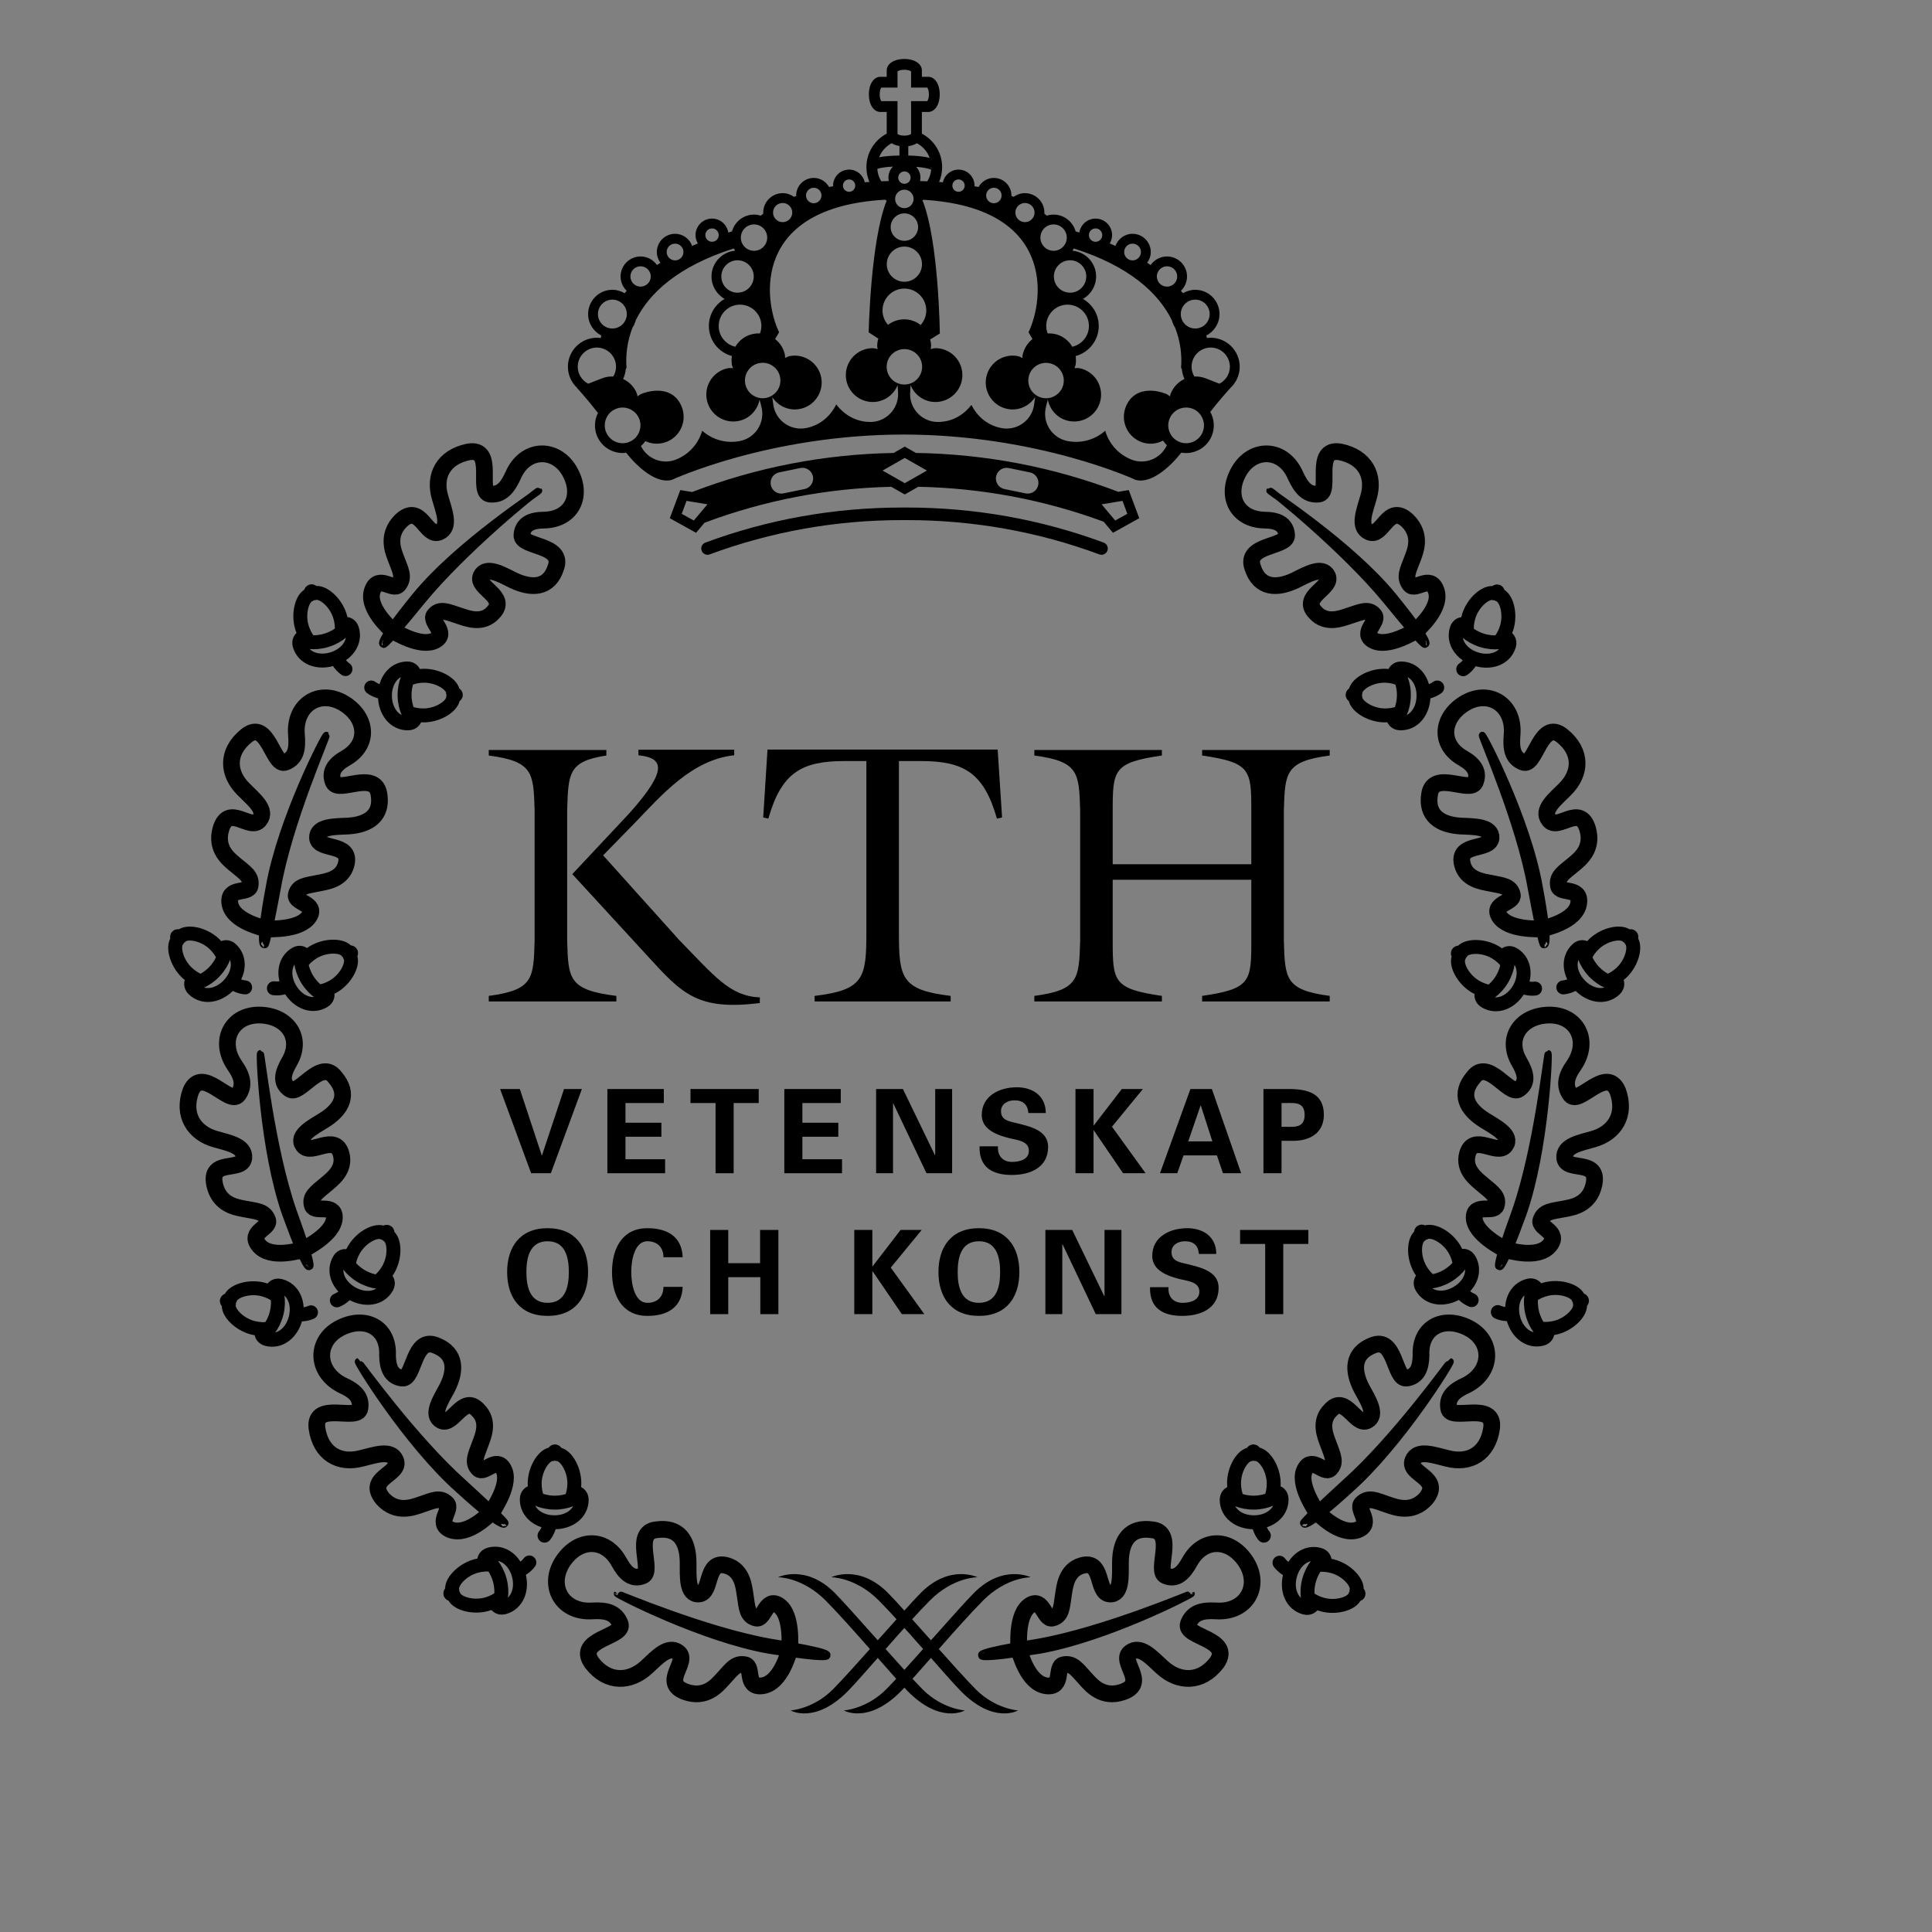 <?xml version="1.0" encoding="UTF-8" standalone="no"?>
<svg
   xmlns:svg="http://www.w3.org/2000/svg"
   xmlns="http://www.w3.org/2000/svg"
   version="1.0"
   width="104mm"
   height="104mm"
   id="KTH Logotype">
  <rect width="100%" height="100%" fill="#808080" stroke="none"/>
  <path
     d="M 115.391,191.406 C 115.617,199.156 115.691,201.414 125.398,202.617 L 125.398,203.746 L 99.441,203.746 L 99.441,202.617 C 108.469,201.414 108.545,199.156 108.77,191.406 L 108.77,164.922 C 108.545,157.172 108.469,154.916 99.441,153.711 L 99.441,152.584 L 123.367,152.584 L 123.367,153.711 C 115.691,154.916 115.617,157.172 115.391,164.922 L 115.391,191.406 M 149.381,152.535 L 149.381,153.662 C 140.801,154.566 134.686,161.67 129.119,167.461 L 122.705,174.021 L 138.145,191.207 C 145.422,198.645 148.473,202.658 154.598,202.926 L 154.578,204.076 C 141.967,205.615 138.859,202.295 131.787,194.545 L 116.438,177.844 L 128.141,165.355 C 136.041,156.477 134.934,154.189 129.893,153.662 L 129.893,152.535 L 149.381,152.535"
     style="fill:#000000;fill-opacity:1;fill-rule:nonzero;stroke-width:0;stroke-linecap:butt;stroke-linejoin:miter;stroke-miterlimit:10"
     id="path17" />
  <path
     d="M 202.979,152.504 L 203.877,166.32 L 202.823,166.547 C 200.192,157.217 196.053,154.84 187.402,154.84 L 182.887,154.84 L 182.887,189.602 C 182.887,198.93 183.338,201.414 193.418,202.617 L 193.418,203.746 L 165.734,203.746 L 165.734,202.617 C 175.814,201.414 176.266,198.93 176.266,189.602 L 176.266,154.84 L 171.752,154.84 C 163.1,154.84 158.961,157.217 156.328,166.547 L 155.275,166.32 L 156.149,152.504 L 202.979,152.504"
     style="fill:#000000;fill-opacity:1;fill-rule:nonzero;stroke-width:0;stroke-linecap:butt;stroke-linejoin:miter;stroke-miterlimit:10"
     id="path21" />
  <path
     d="M 226.383,191.406 C 226.383,199.684 226.534,201.188 236.391,202.617 L 236.391,203.746 L 210.434,203.746 L 210.434,202.617 C 219.461,201.414 219.538,199.156 219.762,191.406 L 219.762,164.922 C 219.538,157.172 219.461,154.916 210.434,153.711 L 210.434,152.584 L 236.391,152.584 L 236.391,153.711 C 226.534,155.143 226.383,156.646 226.383,164.922 L 226.383,175.832 L 254.583,175.832 L 254.583,164.922 C 254.583,156.646 254.432,155.143 244.575,153.711 L 244.575,152.584 L 270.534,152.584 L 270.534,153.711 C 261.504,154.916 261.43,157.172 261.204,164.922 L 261.204,191.406 C 261.43,199.156 261.504,201.414 270.534,202.617 L 270.534,203.746 L 244.575,203.746 L 244.575,202.617 C 254.432,201.188 254.583,199.684 254.583,191.406 L 254.583,178.992 L 226.383,178.992 L 226.383,191.406"
     style="fill:#000000;fill-opacity:1;fill-rule:nonzero;stroke-width:0;stroke-linecap:butt;stroke-linejoin:miter;stroke-miterlimit:10"
     id="path25" />
  <path
     d="M 158.293,320.895 C 158.293,320.895 163.193,320.846 167.943,325.596 C 172.694,330.346 181.554,340.889 184.595,343.996 C 191.342,350.896 196.293,347.996 196.293,347.996 C 196.293,347.996 191.694,347.697 187.746,343.746 C 183.845,339.846 172.944,327.195 169.794,324.045 C 163.894,318.145 158.293,320.895 158.293,320.895"
     style="fill:#000000;fill-opacity:1;fill-rule:nonzero;stroke-width:0;stroke-linecap:butt;stroke-linejoin:miter;stroke-miterlimit:10;stroke-opacity:1"
     id="path29" />
  <path
     d="M 169.118,320.895 C 169.118,320.895 174.019,320.846 178.77,325.596 C 183.52,330.346 192.377,340.889 195.418,343.996 C 202.17,350.896 207.12,347.996 207.12,347.996 C 207.12,347.996 202.518,347.697 198.569,343.746 C 194.668,339.846 183.77,327.195 180.619,324.045 C 174.719,318.145 169.118,320.895 169.118,320.895"
     style="fill:#000000;fill-opacity:1;fill-rule:nonzero;stroke-width:0;stroke-linecap:butt;stroke-linejoin:miter;stroke-miterlimit:10;stroke-opacity:1"
     id="path33" />
  <path
     d="M 209.696,320.895 C 209.696,320.895 204.795,320.846 200.043,325.596 C 195.293,330.346 186.436,340.889 183.395,343.996 C 176.644,350.896 171.693,347.996 171.693,347.996 C 171.693,347.996 176.294,347.697 180.244,343.746 C 184.145,339.846 195.043,327.195 198.194,324.045 C 204.094,318.145 209.696,320.895 209.696,320.895"
     style="fill:#000000;fill-opacity:1;fill-rule:nonzero;stroke-width:0;stroke-linecap:butt;stroke-linejoin:miter;stroke-miterlimit:10;stroke-opacity:1"
     id="path37" />
  <path
     d="M 198.87,320.895 C 198.87,320.895 193.967,320.846 189.218,325.596 C 184.47,330.346 175.61,340.889 172.568,343.996 C 165.818,350.896 160.868,347.996 160.868,347.996 C 160.868,347.996 165.469,347.697 169.419,343.746 C 173.319,339.846 184.22,327.195 187.371,324.045 C 193.268,318.145 198.87,320.895 198.87,320.895"
     style="fill:#000000;fill-opacity:1;fill-rule:nonzero;stroke-width:0;stroke-linecap:butt;stroke-linejoin:miter;stroke-miterlimit:10;stroke-opacity:1"
     id="path41" />
  <path
     d="M 224.1,111.591 C 211.471,106.911 198.139,104.536 184.473,104.536 L 183.58,104.536 C 169.912,104.536 156.58,106.911 143.951,111.591"
     style="fill:none;fill-opacity:1;stroke:#000000;stroke-width:2.556;stroke-linecap:round;stroke-linejoin:miter;stroke-miterlimit:4;stroke-opacity:1"
     id="path45" />
  <path
     d="M 101.75,221.566 L 105.762,221.566 L 110.223,235.066 L 110.269,235.066 L 114.755,221.566 L 118.385,221.566 L 112.074,238.697 L 108.063,238.697 L 101.75,221.566"
     style="fill:#000000;fill-opacity:1;fill-rule:nonzero;stroke-width:0;stroke-linecap:round;stroke-linejoin:miter;stroke-miterlimit:4"
     id="path49" />
  <path
     d="M 123.573,221.566 L 135.057,221.566 L 135.057,224.416 L 127.252,224.416 L 127.252,228.424 L 134.56,228.424 L 134.56,231.271 L 127.252,231.271 L 127.252,235.85 L 135.319,235.85 L 135.319,238.697 L 123.573,238.697 L 123.573,221.566"
     style="fill:#000000;fill-opacity:1;fill-rule:nonzero;stroke-width:0;stroke-linecap:round;stroke-linejoin:miter;stroke-miterlimit:4"
     id="path53" />
  <path
     d="M 140.482,221.566 L 154.362,221.566 L 154.362,224.416 L 149.262,224.416 L 149.262,238.697 L 145.583,238.697 L 145.583,224.416 L 140.482,224.416 L 140.482,221.566"
     style="fill:#000000;fill-opacity:1;fill-rule:nonzero;stroke-width:0;stroke-linecap:round;stroke-linejoin:miter;stroke-miterlimit:4"
     id="path57" />
  <path
     d="M 159.571,221.566 L 171.054,221.566 L 171.054,224.416 L 163.248,224.416 L 163.248,228.424 L 170.557,228.424 L 170.557,231.271 L 163.248,231.271 L 163.248,235.85 L 171.314,235.85 L 171.314,238.697 L 159.571,238.697 L 159.571,221.566"
     style="fill:#000000;fill-opacity:1;fill-rule:nonzero;stroke-width:0;stroke-linecap:round;stroke-linejoin:miter;stroke-miterlimit:4"
     id="path61" />
  <path
     d="M 188.494,238.697 L 181.732,224.461 L 181.687,224.506 L 181.687,238.697 L 178.245,238.697 L 178.245,221.566 L 183.702,221.566 L 190.224,235.041 L 190.271,234.994 L 190.271,221.566 L 193.711,221.566 L 193.711,238.697 L 188.494,238.697"
     style="fill:#000000;fill-opacity:1;fill-rule:nonzero;stroke-width:0;stroke-linecap:round;stroke-linejoin:miter;stroke-miterlimit:4"
     id="path65" />
  <path
     d="M 209.233,226.451 C 209.09,224.721 208.163,223.867 206.387,223.867 C 205.034,223.867 203.659,224.58 203.659,226.076 C 203.659,227.924 205.319,228.139 206.79,228.494 C 209.397,229.158 213.245,229.893 213.245,233.334 C 213.245,237.58 209.542,239.049 205.862,239.049 C 201.952,239.049 199.17,237.533 199.293,233.217 L 203.038,233.217 C 202.901,235.115 203.991,236.393 205.913,236.393 C 207.381,236.393 209.327,235.945 209.327,234.115 C 209.327,232.1 206.885,231.959 205.417,231.58 C 203.018,230.982 199.741,229.893 199.741,226.857 C 199.741,222.943 203.348,221.21 206.862,221.21 C 210.182,221.21 212.768,223.014 212.768,226.451 L 209.233,226.451"
     style="fill:#000000;fill-opacity:1;fill-rule:nonzero;stroke-width:0;stroke-linecap:round;stroke-linejoin:miter;stroke-miterlimit:4"
     id="path69" />
  <path
     d="M 222.487,228.971 L 222.534,228.971 L 228.229,221.566 L 232.526,221.566 L 226.235,229.23 L 233.073,238.697 L 228.491,238.697 L 222.534,229.967 L 222.487,229.967 L 222.487,238.697 L 218.809,238.697 L 218.809,221.566 L 222.487,221.566 L 222.487,228.971"
     style="fill:#000000;fill-opacity:1;fill-rule:nonzero;stroke-width:0;stroke-linecap:round;stroke-linejoin:miter;stroke-miterlimit:4"
     id="path73" />
  <path
     d="M 236.004,238.697 L 242.194,221.566 L 246.563,221.566 L 252.518,238.697 L 248.817,238.697 L 247.584,235.066 L 240.797,235.066 L 239.514,238.697 L 236.004,238.697 M 246.659,232.219 L 244.307,224.912 L 244.262,224.912 L 241.747,232.219 L 246.659,232.219"
     style="fill:#000000;fill-opacity:1;fill-rule:nonzero;stroke-width:0;stroke-linecap:round;stroke-linejoin:miter;stroke-miterlimit:4"
     id="path77" />
  <path
     d="M 257.051,238.697 L 257.051,221.566 L 262.342,221.566 C 266.139,221.589 269.344,222.49 269.344,226.832 C 269.344,229.943 267.231,231.98 263.411,232.1 L 260.731,232.1 L 260.731,238.697 L 257.051,238.697 M 260.731,229.252 C 262.772,229.158 265.432,229.869 265.432,226.832 C 265.432,223.795 262.772,224.506 260.731,224.416 L 260.731,229.252"
     style="fill:#000000;fill-opacity:1;fill-rule:nonzero;stroke-width:0;stroke-linecap:round;stroke-linejoin:miter;stroke-miterlimit:4"
     id="path81" />
  <path
     d="M 103.18,258.803 C 103.18,253.75 105.742,249.879 111.414,249.879 C 117.085,249.879 119.646,253.75 119.646,258.803 C 119.646,263.854 117.085,267.723 111.414,267.723 C 105.742,267.723 103.18,263.854 103.18,258.803 z M 107.096,258.803 C 107.096,261.744 107.784,265.064 111.414,265.064 C 115.045,265.064 115.732,261.744 115.732,258.803 C 115.732,255.857 115.045,252.537 111.414,252.537 C 107.784,252.537 107.096,255.857 107.096,258.803"
     style="fill:#000000;fill-opacity:1;fill-rule:nonzero;stroke-width:0;stroke-linecap:round;stroke-linejoin:miter;stroke-miterlimit:4"
     id="path85" />
  <path
     d="M 134.979,255.787 C 135.001,253.986 133.912,252.537 131.704,252.537 C 129.094,252.537 128.432,256.406 128.432,258.803 C 128.432,261.197 129.094,265.064 131.704,265.064 C 133.912,265.064 135.001,263.615 134.979,261.814 L 138.894,261.814 C 138.729,266.111 135.645,267.723 131.704,267.723 C 126.745,267.723 124.516,263.807 124.516,258.803 C 124.516,253.795 126.745,249.879 131.704,249.879 C 135.645,249.879 138.729,251.49 138.894,255.787 L 134.979,255.787"
     style="fill:#000000;fill-opacity:1;fill-rule:nonzero;stroke-width:0;stroke-linecap:round;stroke-linejoin:miter;stroke-miterlimit:4"
     id="path89" />
  <path
     d="M 144.487,267.365 L 144.487,250.236 L 148.164,250.236 L 148.164,256.998 L 154.642,256.998 L 154.642,250.236 L 158.366,250.236 L 158.366,267.365 L 154.689,267.365 L 154.689,259.844 L 148.164,259.844 L 148.164,267.365 L 144.487,267.365"
     style="fill:#000000;fill-opacity:1;fill-rule:nonzero;stroke-width:0;stroke-linecap:round;stroke-linejoin:miter;stroke-miterlimit:4"
     id="path93" />
  <path
     d="M 177.48,257.639 L 177.528,257.639 L 183.225,250.236 L 187.52,250.236 L 181.229,257.9 L 188.062,267.365 L 183.484,267.365 L 177.528,258.635 L 177.48,258.635 L 177.48,267.365 L 173.804,267.365 L 173.804,250.236 L 177.48,250.236 L 177.48,257.639"
     style="fill:#000000;fill-opacity:1;fill-rule:nonzero;stroke-width:0;stroke-linecap:round;stroke-linejoin:miter;stroke-miterlimit:4"
     id="path97" />
  <path
     d="M 190.931,258.803 C 190.931,253.75 193.491,249.879 199.163,249.879 C 204.831,249.879 207.393,253.75 207.393,258.803 C 207.393,263.854 204.831,267.723 199.163,267.723 C 193.491,267.723 190.931,263.854 190.931,258.803 z M 194.842,258.803 C 194.842,261.744 195.526,265.064 199.163,265.064 C 202.793,265.064 203.479,261.744 203.479,258.803 C 203.479,255.857 202.793,252.537 199.163,252.537 C 195.526,252.537 194.842,255.857 194.842,258.803"
     style="fill:#000000;fill-opacity:1;fill-rule:nonzero;stroke-width:0;stroke-linecap:round;stroke-linejoin:miter;stroke-miterlimit:4"
     id="path101" />
  <path
     d="M 222.936,267.365 L 216.17,253.131 L 216.125,253.178 L 216.125,267.365 L 212.688,267.365 L 212.688,250.236 L 218.143,250.236 L 224.667,263.713 L 224.715,263.664 L 224.715,250.236 L 228.155,250.236 L 228.155,267.365 L 222.936,267.365"
     style="fill:#000000;fill-opacity:1;fill-rule:nonzero;stroke-width:0;stroke-linecap:round;stroke-linejoin:miter;stroke-miterlimit:4"
     id="path105" />
  <path
     d="M 243.92,255.123 C 243.778,253.393 242.85,252.537 241.075,252.537 C 239.721,252.537 238.346,253.252 238.346,254.744 C 238.346,256.594 240.006,256.809 241.477,257.164 C 244.088,257.826 247.932,258.564 247.932,262.006 C 247.932,266.25 244.229,267.723 240.553,267.723 C 236.639,267.723 233.858,266.205 233.979,261.885 L 237.729,261.885 C 237.588,263.783 238.678,265.064 240.6,265.064 C 242.071,265.064 244.014,264.615 244.014,262.787 C 244.014,260.771 241.573,260.627 240.104,260.25 C 237.706,259.654 234.428,258.564 234.428,255.525 C 234.428,251.613 238.036,249.879 241.549,249.879 C 244.87,249.879 247.456,251.682 247.456,255.123 L 243.92,255.123"
     style="fill:#000000;fill-opacity:1;fill-rule:nonzero;stroke-width:0;stroke-linecap:round;stroke-linejoin:miter;stroke-miterlimit:4"
     id="path109" />
  <path
     d="M 252.301,250.236 L 266.182,250.236 L 266.182,253.084 L 261.084,253.084 L 261.084,267.365 L 257.405,267.365 L 257.405,253.084 L 252.301,253.084 L 252.301,250.236"
     style="fill:#000000;fill-opacity:1;fill-rule:nonzero;stroke-width:0;stroke-linecap:round;stroke-linejoin:miter;stroke-miterlimit:4"
     id="path113" />
  <path
     d="M 197.585,82.279 C 197.601,82.313 197.623,82.344 197.64,82.379 C 197.66,82.355 197.679,82.334 197.699,82.31 L 197.585,82.279"
     style="fill:#ffffff;fill-rule:nonzero;stroke-width:0;stroke-linecap:round;stroke-linejoin:miter;stroke-miterlimit:4"
     id="path117" />
  <path
     d="M 250.345,78.942 C 250.345,78.942 250.332,78.937 250.321,78.933 C 251.487,77.856 252.222,76.32 252.222,74.613 C 252.222,71.361 249.576,68.714 246.326,68.714 C 246.066,68.714 245.81,68.737 245.558,68.77 C 245.517,68.605 245.464,68.437 245.417,68.271 C 247.009,67.451 248.111,65.808 248.111,63.896 C 248.111,61.173 245.898,58.959 243.177,58.959 C 242.265,58.959 241.419,59.224 240.685,59.657 C 240.544,59.492 240.41,59.328 240.261,59.164 C 241.025,58.423 241.505,57.392 241.505,56.248 C 241.505,54.004 239.677,52.178 237.433,52.178 C 236.054,52.178 234.837,52.871 234.101,53.923 C 233.871,53.769 233.634,53.615 233.394,53.462 C 233.849,52.848 234.128,52.095 234.128,51.274 C 234.128,49.231 232.462,47.568 230.417,47.568 C 228.814,47.568 227.458,48.6 226.945,50.031 C 226.566,49.863 226.171,49.699 225.777,49.535 C 226.074,49.034 226.257,48.456 226.257,47.832 C 226.257,45.979 224.75,44.471 222.898,44.471 C 221.222,44.471 219.843,45.708 219.593,47.314 C 219.339,47.236 219.099,47.154 218.841,47.077 C 218.285,45.111 216.494,43.659 214.351,43.659 C 213.875,43.659 213.417,43.741 212.986,43.878 C 212.818,43.739 212.646,43.602 212.47,43.467 C 212.474,43.394 212.484,43.323 212.484,43.248 C 212.484,41.069 210.707,39.297 208.525,39.297 C 207.667,39.297 206.878,39.579 206.232,40.047 C 206.078,39.987 205.925,39.927 205.769,39.869 C 205.769,39.836 205.779,39.805 205.779,39.772 C 205.779,37.801 204.171,36.198 202.199,36.198 C 200.861,36.198 199.707,36.948 199.095,38.043 C 198.822,37.99 198.541,37.94 198.257,37.889 C 198.259,37.847 198.271,37.806 198.271,37.762 C 198.271,35.967 196.808,34.506 195.009,34.506 C 193.451,34.506 192.148,35.613 191.835,37.082 C 191.582,37.062 191.32,37.045 191.061,37.027 C 191.458,36.099 191.679,35.078 191.679,34.007 C 191.679,31.051 190.004,28.482 187.558,27.19 C 187.558,26.394 187.558,23.974 187.558,22.779 C 188.2,22.779 188.85,22.779 188.85,22.779 C 190.208,22.779 191.192,21.272 191.192,19.197 C 191.192,17.126 190.208,15.624 188.85,15.624 C 188.85,15.624 188.2,15.624 187.558,15.624 C 187.558,14.982 187.558,14.331 187.558,14.331 C 187.558,12.976 186.054,11.993 183.983,11.993 C 181.909,11.993 180.403,12.976 180.403,14.331 C 180.403,14.331 180.403,14.982 180.403,15.624 C 179.764,15.624 179.116,15.624 179.116,15.624 C 177.758,15.624 176.772,17.126 176.772,19.197 C 176.772,21.272 177.758,22.779 179.116,22.779 C 179.116,22.779 179.764,22.779 180.403,22.779 C 180.403,23.973 180.403,26.389 180.403,27.187 C 177.951,28.478 176.273,31.049 176.273,34.007 C 176.273,35.073 176.491,36.089 176.885,37.014 C 176.564,37.035 176.243,37.057 175.929,37.082 C 175.616,35.613 174.313,34.506 172.755,34.506 C 170.957,34.506 169.493,35.967 169.493,37.762 C 169.493,37.806 169.504,37.847 169.506,37.889 C 169.224,37.94 168.942,37.99 168.667,38.044 C 168.057,36.948 166.903,36.198 165.565,36.198 C 163.591,36.198 161.985,37.801 161.985,39.772 C 161.985,39.805 161.994,39.836 161.995,39.869 C 161.838,39.927 161.686,39.987 161.532,40.047 C 160.885,39.579 160.097,39.297 159.239,39.297 C 157.056,39.297 155.28,41.069 155.28,43.248 C 155.28,43.323 155.289,43.394 155.294,43.467 C 155.118,43.603 154.945,43.739 154.777,43.878 C 154.346,43.741 153.89,43.659 153.413,43.659 C 151.271,43.659 149.479,45.111 148.921,47.077 C 148.664,47.154 148.424,47.236 148.171,47.314 C 147.92,45.708 146.54,44.471 144.866,44.471 C 143.014,44.471 141.507,45.979 141.507,47.832 C 141.507,48.456 141.689,49.034 141.987,49.535 C 141.593,49.699 141.197,49.863 140.818,50.031 C 140.305,48.6 138.95,47.568 137.347,47.568 C 135.3,47.568 133.636,49.231 133.636,51.274 C 133.636,52.095 133.914,52.848 134.369,53.463 C 134.129,53.615 133.893,53.769 133.662,53.923 C 132.925,52.871 131.709,52.178 130.331,52.178 C 128.085,52.178 126.259,54.004 126.259,56.248 C 126.259,57.392 126.738,58.423 127.502,59.164 C 127.355,59.328 127.22,59.493 127.079,59.657 C 126.344,59.224 125.5,58.959 124.587,58.959 C 121.867,58.959 119.653,61.173 119.653,63.896 C 119.653,65.808 120.755,67.451 122.346,68.271 C 122.299,68.437 122.246,68.605 122.205,68.77 C 121.953,68.737 121.699,68.714 121.438,68.714 C 118.187,68.714 115.542,71.361 115.542,74.613 C 115.542,76.318 116.274,77.851 117.436,78.928 C 117.412,78.938 117.398,78.943 117.398,78.943 C 117.398,78.943 119.232,80.889 121.656,84.014 C 120.963,85.39 120.825,87.041 121.421,88.587 C 122.386,91.048 124.895,92.449 127.4,92.122 C 129.697,95.034 133.556,98.521 136.703,97.623 C 136.703,97.623 156.4,88.443 183.861,88.406 C 211.32,88.443 231.019,97.623 231.019,97.623 C 234.177,98.525 238.052,95.007 240.345,92.089 C 242.929,92.547 245.576,91.132 246.57,88.592 C 247.199,86.963 247.021,85.217 246.232,83.799 C 248.069,81.444 249.528,79.811 250.076,79.21 C 250.166,79.121 250.253,79.04 250.345,78.942 z M 246.326,70.714 C 248.474,70.714 250.222,72.464 250.222,74.613 C 250.222,76.122 249.35,77.419 248.091,78.065 C 247.121,77.687 246.037,77.264 245.279,76.968 C 244.528,76.675 243.752,76.565 242.997,76.606 C 242.644,76.021 242.429,75.344 242.429,74.613 C 242.429,72.464 244.177,70.714 246.326,70.714 z M 243.177,60.959 C 244.794,60.959 246.111,62.276 246.111,63.896 C 246.111,65.517 244.794,66.836 243.177,66.836 C 241.554,66.836 240.234,65.517 240.234,63.896 C 240.234,62.276 241.554,60.959 243.177,60.959 z M 237.433,54.177 C 238.576,54.177 239.505,55.106 239.505,56.248 C 239.505,57.389 238.576,58.316 237.433,58.316 C 236.292,58.316 235.365,57.389 235.365,56.248 C 235.365,55.106 236.292,54.177 237.433,54.177 z M 230.417,49.568 C 231.361,49.568 232.128,50.334 232.128,51.274 C 232.128,52.214 231.361,52.978 230.417,52.978 C 229.478,52.978 228.716,52.214 228.716,51.274 C 228.716,50.334 229.478,49.568 230.417,49.568 z M 222.898,46.471 C 223.648,46.471 224.257,47.082 224.257,47.832 C 224.257,48.582 223.648,49.192 222.898,49.192 C 222.15,49.192 221.541,48.582 221.541,47.832 C 221.541,47.082 222.15,46.471 222.898,46.471 z M 221.007,56.25 C 221.007,58.069 219.529,59.548 217.71,59.548 C 215.892,59.548 214.414,58.069 214.414,56.25 C 214.414,54.432 215.892,52.953 217.71,52.953 C 219.529,52.953 221.007,54.432 221.007,56.25 z M 218.587,74.897 L 218.609,74.901 C 218.601,74.901 218.593,74.902 218.585,74.902 C 218.586,74.9 218.586,74.899 218.587,74.897 z M 214.492,67.927 C 214.038,67.837 213.587,67.813 213.145,67.836 C 212.967,67.363 212.857,66.857 212.857,66.322 C 212.857,63.93 214.806,61.982 217.203,61.982 C 219.597,61.982 221.544,63.93 221.544,66.322 C 221.544,68.385 220.095,70.109 218.164,70.548 C 217.398,69.234 216.097,68.239 214.492,67.927 z M 214.351,45.659 C 215.832,45.659 217.039,46.863 217.039,48.344 C 217.039,49.823 215.832,51.026 214.351,51.026 C 212.875,51.026 211.673,49.823 211.673,48.344 C 211.673,46.863 212.875,45.659 214.351,45.659 z M 208.525,41.297 C 209.605,41.297 210.484,42.173 210.484,43.248 C 210.484,44.322 209.605,45.196 208.525,45.196 C 207.451,45.196 206.578,44.322 206.578,43.248 C 206.578,42.173 207.451,41.297 208.525,41.297 z M 202.199,38.198 C 203.07,38.198 203.779,38.903 203.779,39.772 C 203.779,40.641 203.07,41.348 202.199,41.348 C 201.335,41.348 200.632,40.641 200.632,39.772 C 200.632,38.903 201.335,38.198 202.199,38.198 z M 195.009,36.506 C 195.705,36.506 196.271,37.069 196.271,37.762 C 196.271,38.457 195.705,39.022 195.009,39.022 C 194.32,39.022 193.761,38.457 193.761,37.762 C 193.761,37.069 194.32,36.506 195.009,36.506 z M 189.477,34.056 C 189.477,34.161 189.469,34.264 189.461,34.369 C 189.426,34.284 189.397,34.182 189.397,34.056 L 189.477,34.056 M 189.456,34.513 C 189.375,35.379 189.092,36.185 188.657,36.889 C 188.175,36.868 187.681,36.852 187.185,36.838 C 187.233,36.611 187.265,36.378 187.265,36.137 C 187.265,35.288 186.931,34.52 186.397,33.94 C 187.989,34.079 189.04,34.325 189.456,34.513 z M 189.327,71.026 L 189.331,71.026 C 189.33,71.026 189.328,71.027 189.327,71.027 C 189.327,71.027 189.327,71.027 189.327,71.026 z M 187.309,66.119 C 186.383,65.401 185.226,64.969 183.968,64.969 C 182.727,64.969 181.585,65.389 180.665,66.088 C 179.978,65.305 179.548,64.289 179.548,63.164 C 179.548,60.703 181.538,58.713 183.997,58.713 C 186.458,58.713 188.454,60.703 188.454,63.164 C 188.454,64.303 188.013,65.331 187.309,66.119 z M 183.997,57.324 C 182.021,57.324 180.417,55.724 180.417,53.748 C 180.417,51.772 182.021,50.168 183.997,50.168 C 185.978,50.168 187.583,51.772 187.583,53.748 C 187.583,55.724 185.978,57.324 183.997,57.324 z M 184.001,38.588 C 185.034,38.588 185.874,39.434 185.874,40.469 C 185.874,41.508 185.034,42.352 184.001,42.352 C 182.96,42.352 182.114,41.508 182.114,40.469 C 182.114,39.434 182.96,38.588 184.001,38.588 z M 182.751,36.137 C 182.751,35.444 183.318,34.881 184.015,34.881 C 184.704,34.881 185.264,35.444 185.264,36.137 C 185.264,36.83 184.704,37.395 184.015,37.395 C 183.318,37.395 182.751,36.83 182.751,36.137 z M 183.997,43.41 C 185.542,43.41 186.788,44.659 186.788,46.202 C 186.788,47.736 185.542,48.993 183.997,48.993 C 182.458,48.993 181.208,47.736 181.208,46.202 C 181.208,44.659 182.458,43.41 183.997,43.41 z M 189.139,32.114 C 187.89,31.806 186.321,31.678 184.795,31.645 L 184.795,29.739 C 185.481,29.646 186.079,29.438 186.54,29.139 C 187.735,29.771 188.667,30.831 189.139,32.114 z M 179.309,20.579 C 179.196,20.443 178.972,19.994 178.972,19.197 C 178.972,18.405 179.195,17.958 179.307,17.824 C 179.631,17.824 182.603,17.824 182.603,17.824 C 182.603,17.824 182.603,14.854 182.603,14.526 C 182.739,14.414 183.188,14.193 183.983,14.193 C 184.775,14.193 185.221,14.414 185.358,14.526 C 185.358,14.853 185.358,17.824 185.358,17.824 C 185.358,17.824 188.331,17.824 188.657,17.824 C 188.77,17.959 188.993,18.406 188.993,19.197 C 188.993,19.994 188.768,20.443 188.655,20.579 C 188.329,20.579 185.358,20.579 185.358,20.579 C 185.358,20.579 185.358,26.894 185.358,27.259 C 185.221,27.372 184.774,27.597 183.983,27.597 C 183.188,27.597 182.739,27.372 182.603,27.259 C 182.603,26.893 182.603,20.579 182.603,20.579 C 182.603,20.579 179.634,20.579 179.309,20.579 z M 181.419,29.136 C 181.84,29.411 182.382,29.602 182.996,29.706 L 182.996,31.643 C 181.15,31.674 179.816,31.802 178.858,31.999 C 179.343,30.766 180.257,29.75 181.419,29.136 z M 181.661,33.893 C 181.101,34.478 180.751,35.266 180.751,36.137 C 180.751,36.375 180.781,36.606 180.83,36.83 C 180.311,36.844 179.794,36.859 179.292,36.88 C 178.838,36.142 178.554,35.293 178.492,34.381 C 178.737,34.252 179.647,34.006 181.661,33.893 z M 172.755,36.506 C 173.443,36.506 174.003,37.069 174.003,37.762 C 174.003,38.457 173.443,39.022 172.755,39.022 C 172.059,39.022 171.493,38.457 171.493,37.762 C 171.493,37.069 172.059,36.506 172.755,36.506 z M 165.565,38.198 C 166.429,38.198 167.132,38.903 167.132,39.772 C 167.132,40.641 166.429,41.348 165.565,41.348 C 164.694,41.348 163.985,40.641 163.985,39.772 C 163.985,38.903 164.694,38.198 165.565,38.198 z M 159.239,41.297 C 160.313,41.297 161.187,42.173 161.187,43.248 C 161.187,44.322 160.313,45.196 159.239,45.196 C 158.159,45.196 157.28,44.322 157.28,43.248 C 157.28,42.173 158.159,41.297 159.239,41.297 z M 153.278,67.927 C 151.671,68.239 150.371,69.234 149.605,70.549 C 147.671,70.112 146.22,68.387 146.22,66.322 C 146.22,63.93 148.167,61.982 150.562,61.982 C 152.958,61.982 154.907,63.93 154.907,66.322 C 154.907,66.857 154.797,67.363 154.62,67.836 C 154.179,67.813 153.73,67.837 153.278,67.927 z M 153.413,45.659 C 154.89,45.659 156.091,46.863 156.091,48.344 C 156.091,49.823 154.89,51.026 153.413,51.026 C 151.931,51.026 150.726,49.823 150.726,48.344 C 150.726,46.863 151.931,45.659 153.413,45.659 z M 150.054,52.953 C 151.872,52.953 153.351,54.432 153.351,56.25 C 153.351,58.069 151.872,59.548 150.054,59.548 C 148.236,59.548 146.757,58.069 146.757,56.25 C 146.757,54.432 148.236,52.953 150.054,52.953 z M 144.866,46.471 C 145.615,46.471 146.224,47.082 146.224,47.832 C 146.224,48.582 145.615,49.192 144.866,49.192 C 144.117,49.192 143.507,48.582 143.507,47.832 C 143.507,47.082 144.117,46.471 144.866,46.471 z M 137.347,49.568 C 138.285,49.568 139.048,50.334 139.048,51.274 C 139.048,52.214 138.285,52.978 137.347,52.978 C 136.403,52.978 135.636,52.214 135.636,51.274 C 135.636,50.334 136.403,49.568 137.347,49.568 z M 130.331,54.177 C 131.472,54.177 132.399,55.106 132.399,56.248 C 132.399,57.389 131.472,58.316 130.331,58.316 C 129.188,58.316 128.259,57.389 128.259,56.248 C 128.259,55.106 129.188,54.177 130.331,54.177 z M 121.653,63.896 C 121.653,62.276 122.969,60.959 124.587,60.959 C 126.21,60.959 127.53,62.276 127.53,63.896 C 127.53,65.517 126.21,66.836 124.587,66.836 C 122.969,66.836 121.653,65.517 121.653,63.896 z M 121.438,70.714 C 123.587,70.714 125.335,72.464 125.335,74.613 C 125.335,75.344 125.12,76.021 124.768,76.606 C 124.014,76.565 123.24,76.676 122.491,76.968 C 121.732,77.264 120.647,77.687 119.675,78.066 C 118.415,77.42 117.542,76.123 117.542,74.613 C 117.542,72.464 119.29,70.714 121.438,70.714 z M 127.991,89.927 C 126.126,90.655 124.017,89.728 123.286,87.861 C 122.566,85.998 123.494,83.886 125.356,83.16 C 127.218,82.437 129.327,83.363 130.057,85.224 C 130.224,85.656 130.304,86.1 130.304,86.537 C 130.304,87.994 129.424,89.371 127.991,89.927 z M 150.537,89.73 C 147.689,90.287 144.881,89.427 142.861,87.631 C 142.115,90.226 140.211,92.457 137.504,93.511 C 134.762,94.581 131.685,93.349 130.401,90.756 C 130.742,90.455 131.046,90.118 131.302,89.748 C 132.335,90.231 133.511,90.395 134.675,90.163 C 134.788,90.144 134.906,90.12 135.03,90.087 C 135.038,90.085 135.045,90.081 135.053,90.079 C 135.228,90.031 135.402,89.983 135.603,89.905 C 138.419,88.809 139.815,85.63 138.718,82.815 C 137.701,80.203 135.554,79.389 133.395,79.493 C 132.411,79.537 131.423,79.772 130.539,80.117 C 130.238,80.233 129.983,80.465 129.701,80.641 C 129.649,80.375 129.579,80.081 129.579,80.081 C 129.046,78.709 128.015,77.677 126.773,77.104 C 127.058,76.5 127.246,75.84 127.308,75.145 L 127.47,74.806 C 127.275,72.318 127.576,69.507 128.69,66.645 C 128.993,66.196 129.207,65.687 129.349,65.15 C 132.041,59.665 137.934,54.171 149.294,50.548 C 149.378,50.704 149.463,50.859 149.563,51.003 C 146.875,51.255 144.757,53.497 144.757,56.25 C 144.757,58.209 145.837,59.904 147.422,60.821 C 145.512,61.914 144.22,63.969 144.22,66.322 C 144.22,69.246 146.211,71.707 148.907,72.437 C 148.808,73.057 148.808,73.703 148.936,74.353 C 148.936,74.353 149.041,74.646 149.137,74.902 C 148.799,74.906 148.447,74.839 148.127,74.906 C 145.162,75.486 143.219,78.371 143.803,81.334 C 144.383,84.293 147.27,86.236 150.234,85.654 C 152.486,85.213 154.133,83.433 154.537,81.302 C 154.662,81.713 154.932,82.822 154.986,83.107 C 155.59,86.16 153.59,89.131 150.537,89.73 z M 151.63,78.111 C 151.243,76.154 152.524,74.261 154.479,73.877 C 156.437,73.498 158.331,74.767 158.71,76.723 C 159.097,78.68 157.819,80.574 155.864,80.957 C 153.911,81.338 152.011,80.066 151.63,78.111 z M 177.082,85.849 C 174.178,85.849 171.773,84.426 170.135,82.279 C 168.938,84.705 166.854,86.533 164.004,87.089 C 160.949,87.689 157.977,85.691 157.379,82.639 C 157.322,82.351 157.16,81.224 157.115,80.797 C 158.299,82.617 160.492,83.644 162.746,83.201 C 165.715,82.621 167.648,79.736 167.07,76.775 C 166.49,73.812 163.605,71.871 160.643,72.451 C 160.321,72.515 160.033,72.696 159.726,72.821 C 159.721,72.55 159.706,72.249 159.706,72.249 C 159.443,70.903 158.704,69.773 157.701,68.989 L 158.507,67.594 C 155.317,60.979 152.99,42.165 180.07,40.632 C 180.177,40.696 180.284,40.76 180.394,40.819 C 177.086,49.097 176.739,67.623 176.739,67.623 L 178.697,68.885 C 178.549,69.381 178.467,69.905 178.467,70.449 C 178.467,70.449 178.516,70.757 178.557,71.027 C 178.229,70.967 177.895,70.836 177.564,70.836 C 174.545,70.836 172.084,73.293 172.084,76.314 C 172.084,79.332 174.545,81.789 177.564,81.789 C 179.863,81.789 181.82,80.357 182.631,78.346 C 182.672,78.773 182.721,79.912 182.721,80.205 C 182.721,83.314 180.191,85.849 177.082,85.849 z M 180.394,74.627 C 180.394,72.644 181.993,71.042 183.976,71.026 L 184.034,71.026 C 186.011,71.042 187.61,72.644 187.61,74.627 C 187.61,76.621 185.995,78.234 184.005,78.234 C 182.009,78.234 180.394,76.621 180.394,74.627 z M 210.341,82.639 C 209.744,85.691 206.771,87.689 203.718,87.089 C 200.906,86.541 198.843,84.754 197.64,82.379 C 196.005,84.486 193.675,85.849 190.803,85.849 C 187.692,85.849 185.163,83.314 185.163,80.205 C 185.163,79.912 185.217,78.773 185.252,78.346 C 186.067,80.357 188.022,81.789 190.321,81.789 C 193.341,81.789 195.798,79.332 195.798,76.314 C 195.798,73.293 193.341,70.836 190.321,70.836 C 189.995,70.836 189.674,70.959 189.351,71.021 C 189.397,70.753 189.44,70.448 189.44,70.448 C 189.44,69.967 189.372,69.503 189.254,69.058 L 191.211,67.851 C 191.211,67.851 191.008,49.048 187.683,40.756 C 187.745,40.722 187.804,40.681 187.866,40.644 C 214.761,42.246 212.439,60.994 209.257,67.594 L 210.056,68.98 C 210.021,69.007 209.993,69.043 209.958,69.072 C 209.804,69.198 209.66,69.334 209.521,69.476 C 209.417,69.581 209.32,69.688 209.225,69.801 C 209.17,69.867 209.121,69.938 209.069,70.006 C 208.907,70.219 208.76,70.441 208.629,70.678 C 208.615,70.705 208.602,70.733 208.587,70.76 C 208.434,71.052 208.307,71.359 208.207,71.683 C 208.201,71.701 208.197,71.719 208.191,71.735 C 208.14,71.907 208.076,72.071 208.041,72.25 C 208.041,72.25 208.025,72.558 208.021,72.832 C 207.703,72.707 207.408,72.517 207.078,72.451 C 204.115,71.871 201.23,73.812 200.652,76.775 C 200.072,79.736 202.005,82.621 204.974,83.201 C 207.23,83.644 209.421,82.617 210.607,80.797 C 210.56,81.224 210.398,82.351 210.341,82.639 z M 209.283,76.723 C 209.649,74.853 211.399,73.627 213.262,73.853 L 213.763,73.952 C 215.57,74.444 216.733,76.24 216.365,78.111 C 215.982,80.066 214.083,81.338 212.132,80.957 C 210.173,80.574 208.898,78.68 209.283,76.723 z M 230.218,93.511 C 227.509,92.457 225.605,90.226 224.861,87.631 C 222.839,89.427 220.031,90.287 217.185,89.73 C 214.13,89.131 212.13,86.16 212.734,83.107 C 212.791,82.822 213.058,81.713 213.185,81.302 C 213.589,83.433 215.234,85.213 217.486,85.654 C 220.451,86.236 223.339,84.293 223.917,81.334 C 224.501,78.371 222.558,75.486 219.595,74.906 C 219.283,74.841 218.938,74.902 218.609,74.901 C 218.703,74.645 218.81,74.352 218.81,74.352 C 218.938,73.703 218.938,73.058 218.838,72.44 C 221.543,71.715 223.544,69.252 223.544,66.322 C 223.544,63.969 222.251,61.914 220.341,60.821 C 221.925,59.904 223.007,58.209 223.007,56.25 C 223.007,53.497 220.888,51.255 218.201,51.003 C 218.302,50.859 218.386,50.704 218.47,50.548 C 229.83,54.17 235.722,59.665 238.414,65.149 C 238.556,65.687 238.771,66.196 239.074,66.646 C 240.189,69.507 240.49,72.318 240.294,74.806 L 240.457,75.145 C 240.519,75.838 240.703,76.494 240.986,77.098 C 240.939,77.119 240.899,77.152 240.853,77.174 C 240.638,77.281 240.429,77.398 240.23,77.532 C 240.12,77.606 240.015,77.686 239.911,77.768 C 239.781,77.869 239.656,77.977 239.535,78.092 C 239.382,78.233 239.242,78.383 239.105,78.542 C 239.033,78.628 238.964,78.717 238.897,78.807 C 238.742,79.014 238.603,79.233 238.476,79.465 C 238.436,79.54 238.398,79.615 238.361,79.693 C 238.297,79.824 238.217,79.943 238.164,80.082 C 238.164,80.082 238.096,80.375 238.043,80.641 C 237.759,80.464 237.507,80.232 237.205,80.116 C 236.144,79.703 234.936,79.446 233.763,79.489 C 231.812,79.552 229.954,80.442 229.029,82.816 C 227.931,85.631 229.328,88.81 232.144,89.906 C 233.667,90.501 235.287,90.346 236.632,89.643 C 236.857,89.984 237.109,90.302 237.398,90.583 C 236.169,93.292 233.019,94.604 230.218,93.511 z M 244.707,87.866 C 243.978,89.728 241.869,90.655 240.007,89.927 C 239.101,89.576 238.388,88.895 237.998,88.01 C 237.791,87.541 237.687,87.044 237.687,86.546 C 237.687,86.1 237.771,85.653 237.937,85.224 C 238.667,83.363 240.777,82.437 242.642,83.161 C 244.501,83.886 245.427,85.998 244.707,87.866"
     style="fill:#000000;fill-opacity:1;fill-rule:nonzero;stroke:#000000;stroke-width:0;stroke-linecap:round;stroke-linejoin:miter;stroke-miterlimit:4;stroke-opacity:1"
     id="path121" />
  <path
     d="M 224.542,106.145 C 212.473,101.688 199.805,99.299 186.825,99.038 L 184.076,100.603 L 181.332,99.042 C 168.249,99.336 155.484,101.795 143.337,106.353 L 141.614,108.398 L 136.269,105.431 L 138.127,100.462 L 138.409,99.707 L 140.806,100.103 C 153.9,95.077 167.68,92.409 181.804,92.157 L 183.582,91.145 L 184.076,90.864 L 186.341,92.153 C 200.525,92.372 214.364,95.027 227.519,100.059 L 228.851,99.839 L 229.646,99.707 L 231.784,105.431 L 226.439,108.398 L 224.542,106.145 M 208.659,100.38 C 209.836,100.622 210.995,99.864 211.227,98.688 C 211.477,97.506 210.723,96.35 209.536,96.108 L 205.237,95.222 C 204.057,94.977 202.901,95.741 202.659,96.921 C 202.422,98.102 203.18,99.253 204.362,99.499 L 208.659,100.38 M 224.122,102.605 C 225.168,103.848 226.321,105.215 226.898,105.901 C 227.626,105.497 228.603,104.955 229.358,104.536 C 229.056,103.729 228.666,102.684 228.375,101.904 C 227.49,102.05 225.725,102.341 224.122,102.605 z M 179.562,95.735 C 181.179,96.654 183.445,97.943 184.076,98.302 C 184.707,97.942 186.971,96.654 188.585,95.735 C 186.971,94.815 184.708,93.525 184.076,93.165 C 183.444,93.525 181.178,94.814 179.562,95.735 z M 163.691,99.499 C 164.875,99.253 165.631,98.102 165.395,96.921 C 165.152,95.741 163.996,94.977 162.814,95.222 L 158.518,96.108 C 157.33,96.35 156.578,97.506 156.824,98.688 C 157.061,99.864 158.217,100.622 159.396,100.38 L 163.691,99.499 M 138.696,104.536 C 139.45,104.955 140.427,105.497 141.155,105.901 C 141.733,105.215 142.885,103.848 143.932,102.605 C 142.329,102.341 140.564,102.05 139.681,101.904 C 139.389,102.683 138.998,103.729 138.696,104.536"
     style="fill:#000000;fill-opacity:1;fill-rule:nonzero;stroke:#000000;stroke-width:0;stroke-linecap:round;stroke-linejoin:miter;stroke-miterlimit:4;stroke-opacity:1"
     id="path125" />
  <path
     d="M 69.513,128.607 C 69.62,127.591 69.512,126.455 69.155,125.31 C 68.241,122.403 65.534,120.216 64.022,120.685 C 63.831,120.749 63.556,120.233 63.351,120.302 C 63.155,120.362 63.226,120.94 63.03,121.001 C 61.514,121.47 60.54,124.815 61.452,127.726 C 61.808,128.867 62.364,129.859 63.03,130.632"
     style="fill:none;stroke:#000000;stroke-width:2.835;stroke-linecap:butt;stroke-linejoin:miter;stroke-miterlimit:4;stroke-opacity:1"
     id="path129" />
  <path
     d="M 67.675,134.063 C 70.616,133.147 72.448,130.62 71.622,127.978 C 71.319,126.997 70.499,126.944 70.499,126.944 C 70.757,127.718 69.02,129.448 66.477,130.251 C 63.94,131.04 61.526,130.608 61.3,129.819 C 61.3,129.819 60.655,130.337 60.964,131.323 C 61.784,133.966 64.733,134.987 67.675,134.063 z "
     style="fill:none;stroke:#000000;stroke-width:2.835;stroke-linecap:butt;stroke-linejoin:round;stroke-miterlimit:4;stroke-opacity:1"
     id="path133" />
  <path
     d="M 68.514,133.877 C 68.686,134.391 68.757,134.499 69.101,134.966 C 69.45,135.44 69.851,135.823 70.288,136.128"
     style="fill:none;stroke:#000000;stroke-width:2.835;stroke-linecap:round;stroke-linejoin:miter;stroke-miterlimit:4;stroke-opacity:1"
     id="path137" />
  <path
     d="M 82.899,138.198 C 83.827,137.771 84.938,137.51 86.137,137.481 C 89.184,137.417 92.123,139.28 92.163,140.863 C 92.163,141.065 92.739,141.161 92.74,141.377 C 92.745,141.581 92.175,141.7 92.181,141.904 C 92.222,143.49 89.364,145.484 86.315,145.553 C 85.12,145.581 84.002,145.372 83.056,144.988"
     style="fill:none;stroke:#000000;stroke-width:2.835;stroke-linecap:butt;stroke-linejoin:miter;stroke-miterlimit:4;stroke-opacity:1"
     id="path141" />
  <path
     d="M 78.318,141.688 C 78.244,138.607 80.052,136.062 82.82,135.999 C 83.846,135.972 84.158,136.731 84.158,136.731 C 83.343,136.735 82.26,138.935 82.313,141.601 C 82.378,144.257 83.56,146.405 84.38,146.367 C 84.38,146.367 84.097,147.144 83.063,147.167 C 80.297,147.236 78.385,144.77 78.318,141.688 z "
     style="fill:none;stroke:#000000;stroke-width:2.835;stroke-linecap:butt;stroke-linejoin:round;stroke-miterlimit:4;stroke-opacity:1"
     id="path145" />
  <path
     d="M 78.226,140.832 C 77.684,140.834 77.56,140.802 77.007,140.626 C 76.446,140.446 75.955,140.189 75.526,139.873"
     style="fill:none;stroke:#000000;stroke-width:2.835;stroke-linecap:round;stroke-linejoin:miter;stroke-miterlimit:4;stroke-opacity:1"
     id="path149" />
  <path
     d="M 61.292,195.954 C 61.886,195.124 62.721,194.345 63.748,193.724 C 66.361,192.156 69.836,192.314 70.657,193.67 C 70.757,193.845 71.306,193.641 71.415,193.829 C 71.52,194.003 71.083,194.39 71.19,194.564 C 72.013,195.921 70.522,199.071 67.91,200.644 C 66.886,201.261 65.811,201.634 64.8,201.771"
     style="fill:none;stroke:#000000;stroke-width:2.835;stroke-linecap:butt;stroke-linejoin:miter;stroke-miterlimit:4;stroke-opacity:1"
     id="path153" />
  <path
     d="M 59.048,201.257 C 57.456,198.62 57.761,195.513 60.132,194.084 C 61.009,193.551 61.657,194.056 61.657,194.056 C 60.952,194.463 61.103,196.91 62.473,199.198 C 63.848,201.472 65.94,202.75 66.633,202.311 C 66.633,202.311 66.772,203.125 65.887,203.657 C 63.521,205.092 60.636,203.899 59.048,201.257 z "
     style="fill:none;stroke:#000000;stroke-width:2.835;stroke-linecap:butt;stroke-linejoin:round;stroke-miterlimit:4;stroke-opacity:1"
     id="path157" />
  <path
     d="M 58.543,200.561 C 58.073,200.831 57.949,200.864 57.382,200.985 C 56.806,201.108 56.252,201.13 55.724,201.067"
     style="fill:none;stroke:#000000;stroke-width:2.835;stroke-linecap:round;stroke-linejoin:miter;stroke-miterlimit:4;stroke-opacity:1"
     id="path161" />
  <path
     d="M 45.508,194.721 C 45.103,193.783 44.45,192.847 43.577,192.024 C 41.353,189.942 37.921,189.367 36.834,190.518 C 36.699,190.668 36.206,190.354 36.06,190.514 C 35.92,190.663 36.265,191.132 36.125,191.281 C 35.035,192.434 35.83,195.826 38.055,197.913 C 38.925,198.732 39.897,199.323 40.856,199.669"
     style="fill:none;stroke:#000000;stroke-width:2.835;stroke-linecap:butt;stroke-linejoin:miter;stroke-miterlimit:4;stroke-opacity:1"
     id="path165" />
  <path
     d="M 46.588,200.376 C 48.7,198.134 49.053,195.032 47.036,193.137 C 46.291,192.431 45.551,192.788 45.551,192.788 C 46.155,193.335 45.493,195.695 43.672,197.644 C 41.849,199.578 39.535,200.388 38.95,199.812 C 38.95,199.812 38.644,200.579 39.396,201.287 C 41.409,203.186 44.479,202.626 46.588,200.376 z "
     style="fill:none;stroke:#000000;stroke-width:2.835;stroke-linecap:butt;stroke-linejoin:round;stroke-miterlimit:4;stroke-opacity:1"
     id="path169" />
  <path
     d="M 47.228,199.803 C 47.63,200.165 47.745,200.225 48.273,200.462 C 48.81,200.704 49.348,200.841 49.878,200.891"
     style="fill:none;stroke:#000000;stroke-width:2.835;stroke-linecap:round;stroke-linejoin:miter;stroke-miterlimit:4;stroke-opacity:1"
     id="path173" />
  <path
     d="M 70.935,257.391 C 71.052,256.376 71.406,255.29 72.004,254.25 C 73.532,251.614 76.651,250.071 78.026,250.86 C 78.197,250.964 78.578,250.521 78.764,250.632 C 78.941,250.733 78.747,251.283 78.923,251.385 C 80.3,252.173 80.52,255.652 78.994,258.292 C 78.398,259.327 77.638,260.174 76.82,260.782"
     style="fill:none;stroke:#000000;stroke-width:2.835;stroke-linecap:butt;stroke-linejoin:miter;stroke-miterlimit:4;stroke-opacity:1"
     id="path177" />
  <path
     d="M 71.536,263.117 C 68.868,261.58 67.631,258.713 69.015,256.315 C 69.524,255.425 70.335,255.552 70.335,255.552 C 69.916,256.251 71.232,258.318 73.538,259.658 C 75.841,260.982 78.29,261.089 78.685,260.368 C 78.685,260.368 79.199,261.015 78.683,261.908 C 77.307,264.309 74.206,264.661 71.536,263.117 z "
     style="fill:none;stroke:#000000;stroke-width:2.835;stroke-linecap:butt;stroke-linejoin:round;stroke-miterlimit:4;stroke-opacity:1"
     id="path181" />
  <path
     d="M 70.758,262.752 C 70.478,263.216 70.385,263.305 69.948,263.686 C 69.503,264.072 69.029,264.358 68.536,264.56"
     style="fill:none;stroke:#000000;stroke-width:2.835;stroke-linecap:round;stroke-linejoin:miter;stroke-miterlimit:4;stroke-opacity:1"
     id="path185" />
  <path
     d="M 56.452,263.735 C 55.643,263.114 54.615,262.614 53.452,262.321 C 50.496,261.585 47.219,262.756 46.829,264.29 C 46.785,264.487 46.202,264.453 46.152,264.663 C 46.102,264.862 46.633,265.104 46.582,265.302 C 46.191,266.839 48.539,269.415 51.498,270.154 C 52.657,270.446 53.794,270.488 54.8,270.323"
     style="fill:none;stroke:#000000;stroke-width:2.835;stroke-linecap:butt;stroke-linejoin:miter;stroke-miterlimit:4;stroke-opacity:1"
     id="path189" />
  <path
     d="M 60.15,268.148 C 60.902,265.161 59.701,262.28 57.015,261.608 C 56.021,261.355 55.548,262.026 55.548,262.026 C 56.343,262.21 56.914,264.594 56.272,267.183 C 55.623,269.76 53.996,271.595 53.205,271.376 C 53.205,271.376 53.31,272.195 54.313,272.447 C 56.996,273.125 59.404,271.141 60.15,268.148 z "
     style="fill:none;stroke:#000000;stroke-width:2.835;stroke-linecap:butt;stroke-linejoin:round;stroke-miterlimit:4;stroke-opacity:1"
     id="path193" />
  <path
     d="M 60.431,267.336 C 60.957,267.457 61.087,267.452 61.664,267.403 C 62.251,267.353 62.787,267.21 63.274,266.995"
     style="fill:none;stroke:#000000;stroke-width:2.835;stroke-linecap:round;stroke-linejoin:miter;stroke-miterlimit:4;stroke-opacity:1"
     id="path197" />
  <path
     d="M 109.379,305.008 C 108.986,304.064 108.765,302.943 108.779,301.745 C 108.826,298.698 110.793,295.829 112.378,295.846 C 112.579,295.853 112.696,295.28 112.912,295.286 C 113.116,295.288 113.214,295.863 113.418,295.866 C 115.004,295.881 116.895,298.811 116.853,301.858 C 116.837,303.054 116.588,304.163 116.171,305.094"
     style="fill:none;stroke:#000000;stroke-width:2.835;stroke-linecap:butt;stroke-linejoin:miter;stroke-miterlimit:4;stroke-opacity:1"
     id="path201" />
  <path
     d="M 112.701,309.712 C 109.621,309.673 107.142,307.774 107.179,305.007 C 107.188,303.98 107.958,303.695 107.958,303.695 C 107.934,304.511 110.091,305.672 112.758,305.716 C 115.415,305.746 117.604,304.644 117.596,303.821 C 117.596,303.821 118.361,304.135 118.346,305.167 C 118.318,307.934 115.784,309.755 112.701,309.712 z "
     style="fill:none;stroke:#000000;stroke-width:2.835;stroke-linecap:butt;stroke-linejoin:round;stroke-miterlimit:4;stroke-opacity:1"
     id="path205" />
  <path
     d="M 111.843,309.772 C 111.825,310.314 111.787,310.437 111.591,310.982 C 111.392,311.538 111.118,312.019 110.787,312.435"
     style="fill:none;stroke:#000000;stroke-width:2.835;stroke-linecap:round;stroke-linejoin:miter;stroke-miterlimit:4;stroke-opacity:1"
     id="path209" />
  <path
     d="M 100.151,318.377 C 99.14,318.231 97.999,318.298 96.842,318.611 C 93.904,319.415 91.618,322.04 92.029,323.568 C 92.086,323.762 91.561,324.017 91.62,324.225 C 91.673,324.423 92.255,324.374 92.308,324.571 C 92.719,326.103 96.027,327.202 98.969,326.399 C 100.123,326.087 101.135,325.567 101.931,324.932"
     style="fill:none;stroke:#000000;stroke-width:2.835;stroke-linecap:butt;stroke-linejoin:miter;stroke-miterlimit:4;stroke-opacity:1"
     id="path213" />
  <path
     d="M 105.535,320.417 C 104.729,317.444 102.272,315.519 99.601,316.247 C 98.611,316.513 98.526,317.329 98.526,317.329 C 99.309,317.101 100.973,318.9 101.68,321.472 C 102.375,324.038 101.852,326.434 101.055,326.63 C 101.055,326.63 101.548,327.293 102.546,327.022 C 105.217,326.301 106.347,323.392 105.535,320.417 z "
     style="fill:none;stroke:#000000;stroke-width:2.835;stroke-linecap:butt;stroke-linejoin:round;stroke-miterlimit:4;stroke-opacity:1"
     id="path217" />
  <path
     d="M 105.381,319.571 C 105.9,319.42 106.011,319.353 106.49,319.027 C 106.977,318.696 107.375,318.31 107.696,317.884"
     style="fill:none;stroke:#000000;stroke-width:2.835;stroke-linecap:round;stroke-linejoin:miter;stroke-miterlimit:4;stroke-opacity:1"
     id="path221" />
  <path
     d="M 297.013,257.345 C 296.896,256.33 296.541,255.244 295.943,254.204 C 294.416,251.568 291.296,250.025 289.921,250.814 C 289.751,250.918 289.369,250.475 289.183,250.586 C 289.007,250.688 289.201,251.237 289.025,251.339 C 287.648,252.127 287.427,255.606 288.953,258.246 C 289.55,259.281 290.31,260.128 291.128,260.736"
     style="fill:none;stroke:#000000;stroke-width:2.835;stroke-linecap:butt;stroke-linejoin:miter;stroke-miterlimit:4;stroke-opacity:1"
     id="path225" />
  <path
     d="M 296.412,263.071 C 299.08,261.534 300.316,258.667 298.933,256.27 C 298.423,255.379 297.613,255.506 297.613,255.506 C 298.031,256.205 296.716,258.272 294.41,259.612 C 292.107,260.937 289.658,261.043 289.263,260.322 C 289.263,260.322 288.748,260.969 289.265,261.862 C 290.64,264.263 293.742,264.615 296.412,263.071 z "
     style="fill:none;stroke:#000000;stroke-width:2.835;stroke-linecap:butt;stroke-linejoin:round;stroke-miterlimit:4;stroke-opacity:1"
     id="path229" />
  <path
     d="M 297.189,262.706 C 297.47,263.17 297.562,263.259 298,263.64 C 298.445,264.026 298.919,264.312 299.412,264.514"
     style="fill:none;stroke:#000000;stroke-width:2.835;stroke-linecap:round;stroke-linejoin:miter;stroke-miterlimit:4;stroke-opacity:1"
     id="path233" />
  <path
     d="M 258.541,305.008 C 258.935,304.064 259.156,302.943 259.142,301.745 C 259.095,298.698 257.126,295.829 255.542,295.846 C 255.341,295.853 255.224,295.28 255.009,295.286 C 254.804,295.288 254.707,295.863 254.501,295.866 C 252.916,295.881 251.025,298.811 251.068,301.858 C 251.083,303.054 251.332,304.163 251.75,305.094"
     style="fill:none;stroke:#000000;stroke-width:2.835;stroke-linecap:butt;stroke-linejoin:miter;stroke-miterlimit:4;stroke-opacity:1"
     id="path237" />
  <path
     d="M 255.22,309.712 C 258.3,309.673 260.779,307.774 260.742,305.007 C 260.732,303.98 259.962,303.695 259.962,303.695 C 259.986,304.511 257.83,305.672 255.162,305.716 C 252.505,305.746 250.316,304.644 250.324,303.821 C 250.324,303.821 249.56,304.135 249.574,305.167 C 249.603,307.934 252.136,309.755 255.22,309.712 z "
     style="fill:none;stroke:#000000;stroke-width:2.835;stroke-linecap:butt;stroke-linejoin:round;stroke-miterlimit:4;stroke-opacity:1"
     id="path241" />
  <path
     d="M 256.078,309.772 C 256.095,310.314 256.134,310.437 256.33,310.982 C 256.529,311.538 256.802,312.019 257.134,312.435"
     style="fill:none;stroke:#000000;stroke-width:2.835;stroke-linecap:round;stroke-linejoin:miter;stroke-miterlimit:4;stroke-opacity:1"
     id="path245" />
  <path
     d="M 267.862,318.435 C 268.872,318.288 270.012,318.354 271.17,318.669 C 274.108,319.472 276.395,322.097 275.983,323.626 C 275.926,323.819 276.452,324.073 276.391,324.282 C 276.338,324.479 275.756,324.431 275.704,324.628 C 275.293,326.159 271.985,327.259 269.043,326.456 C 267.889,326.144 266.877,325.624 266.081,324.989"
     style="fill:none;stroke:#000000;stroke-width:2.835;stroke-linecap:butt;stroke-linejoin:miter;stroke-miterlimit:4;stroke-opacity:1"
     id="path249" />
  <path
     d="M 262.477,320.474 C 263.284,317.501 265.741,315.575 268.411,316.304 C 269.401,316.569 269.487,317.386 269.487,317.386 C 268.704,317.157 267.04,318.958 266.333,321.528 C 265.637,324.095 266.161,326.491 266.958,326.687 C 266.958,326.687 266.463,327.351 265.465,327.079 C 262.795,326.358 261.665,323.448 262.477,320.474 z "
     style="fill:none;stroke:#000000;stroke-width:2.835;stroke-linecap:butt;stroke-linejoin:round;stroke-miterlimit:4;stroke-opacity:1"
     id="path253" />
  <path
     d="M 262.631,319.628 C 262.112,319.478 262,319.409 261.522,319.085 C 261.036,318.753 260.637,318.366 260.317,317.94"
     style="fill:none;stroke:#000000;stroke-width:2.835;stroke-linecap:round;stroke-linejoin:miter;stroke-miterlimit:4;stroke-opacity:1"
     id="path257" />
  <path
     d="M 311.56,263.685 C 312.37,263.063 313.397,262.563 314.56,262.271 C 317.516,261.534 320.793,262.706 321.183,264.239 C 321.227,264.437 321.81,264.403 321.86,264.612 C 321.911,264.812 321.379,265.054 321.43,265.251 C 321.821,266.788 319.473,269.364 316.514,270.104 C 315.355,270.396 314.218,270.438 313.212,270.272"
     style="fill:none;stroke:#000000;stroke-width:2.835;stroke-linecap:butt;stroke-linejoin:miter;stroke-miterlimit:4;stroke-opacity:1"
     id="path261" />
  <path
     d="M 307.862,268.099 C 307.11,265.11 308.311,262.229 310.997,261.558 C 311.991,261.306 312.464,261.976 312.464,261.976 C 311.669,262.159 311.098,264.544 311.74,267.132 C 312.389,269.71 314.016,271.544 314.807,271.325 C 314.807,271.325 314.702,272.146 313.699,272.397 C 311.016,273.075 308.608,271.091 307.862,268.099 z "
     style="fill:none;stroke:#000000;stroke-width:2.835;stroke-linecap:butt;stroke-linejoin:round;stroke-miterlimit:4;stroke-opacity:1"
     id="path265" />
  <path
     d="M 307.582,267.286 C 307.055,267.407 306.925,267.401 306.348,267.353 C 305.761,267.302 305.225,267.159 304.738,266.944"
     style="fill:none;stroke:#000000;stroke-width:2.835;stroke-linecap:round;stroke-linejoin:miter;stroke-miterlimit:4;stroke-opacity:1"
     id="path269" />
  <path
     d="M 285.035,138.198 C 284.107,137.771 282.996,137.51 281.796,137.481 C 278.75,137.417 275.812,139.28 275.771,140.863 C 275.771,141.065 275.195,141.161 275.194,141.377 C 275.189,141.581 275.759,141.7 275.753,141.904 C 275.712,143.49 278.57,145.484 281.619,145.553 C 282.814,145.581 283.932,145.372 284.877,144.988"
     style="fill:none;stroke:#000000;stroke-width:2.835;stroke-linecap:butt;stroke-linejoin:miter;stroke-miterlimit:4;stroke-opacity:1"
     id="path273" />
  <path
     d="M 289.616,141.688 C 289.69,138.607 287.882,136.062 285.114,135.999 C 284.088,135.972 283.776,136.731 283.776,136.731 C 284.591,136.735 285.674,138.935 285.621,141.601 C 285.556,144.257 284.374,146.405 283.554,146.367 C 283.554,146.367 283.837,147.144 284.871,147.167 C 287.636,147.236 289.548,144.77 289.616,141.688 z "
     style="fill:none;stroke:#000000;stroke-width:2.835;stroke-linecap:butt;stroke-linejoin:round;stroke-miterlimit:4;stroke-opacity:1"
     id="path277" />
  <path
     d="M 289.708,140.832 C 290.25,140.834 290.375,140.802 290.927,140.626 C 291.488,140.446 291.98,140.189 292.408,139.873"
     style="fill:none;stroke:#000000;stroke-width:2.835;stroke-linecap:round;stroke-linejoin:miter;stroke-miterlimit:4;stroke-opacity:1"
     id="path281" />
  <path
     d="M 306.75,196.012 C 306.156,195.183 305.32,194.403 304.294,193.782 C 301.681,192.215 298.205,192.373 297.384,193.729 C 297.285,193.903 296.736,193.7 296.626,193.888 C 296.521,194.062 296.958,194.448 296.851,194.623 C 296.029,195.98 297.519,199.13 300.132,200.702 C 301.156,201.319 302.23,201.692 303.242,201.829"
     style="fill:none;stroke:#000000;stroke-width:2.835;stroke-linecap:butt;stroke-linejoin:miter;stroke-miterlimit:4;stroke-opacity:1"
     id="path285" />
  <path
     d="M 308.994,201.315 C 310.585,198.679 310.281,195.572 307.91,194.143 C 307.033,193.609 306.384,194.114 306.384,194.114 C 307.089,194.522 306.939,196.969 305.568,199.257 C 304.193,201.53 302.101,202.809 301.408,202.369 C 301.408,202.369 301.269,203.184 302.154,203.716 C 304.521,205.15 307.406,203.958 308.994,201.315 z "
     style="fill:none;stroke:#000000;stroke-width:2.835;stroke-linecap:butt;stroke-linejoin:round;stroke-miterlimit:4;stroke-opacity:1"
     id="path289" />
  <path
     d="M 309.498,200.619 C 309.968,200.89 310.091,200.923 310.66,201.044 C 311.236,201.167 311.789,201.188 312.318,201.126"
     style="fill:none;stroke:#000000;stroke-width:2.835;stroke-linecap:round;stroke-linejoin:miter;stroke-miterlimit:4;stroke-opacity:1"
     id="path293" />
  <path
     d="M 298.47,128.635 C 298.362,127.619 298.471,126.483 298.828,125.337 C 299.742,122.431 302.449,120.244 303.96,120.712 C 304.152,120.777 304.427,120.261 304.632,120.33 C 304.828,120.39 304.757,120.968 304.953,121.029 C 306.468,121.498 307.443,124.843 306.531,127.753 C 306.174,128.895 305.619,129.887 304.953,130.66"
     style="fill:none;stroke:#000000;stroke-width:2.835;stroke-linecap:butt;stroke-linejoin:miter;stroke-miterlimit:4;stroke-opacity:1"
     id="path297" />
  <path
     d="M 300.308,134.091 C 297.367,133.175 295.535,130.648 296.361,128.005 C 296.664,127.025 297.484,126.972 297.484,126.972 C 297.226,127.746 298.962,129.476 301.505,130.279 C 304.042,131.068 306.457,130.636 306.683,129.847 C 306.683,129.847 307.328,130.365 307.019,131.351 C 306.199,133.994 303.25,135.015 300.308,134.091 z "
     style="fill:none;stroke:#000000;stroke-width:2.835;stroke-linecap:butt;stroke-linejoin:round;stroke-miterlimit:4;stroke-opacity:1"
     id="path301" />
  <path
     d="M 299.469,133.905 C 299.297,134.419 299.226,134.527 298.882,134.994 C 298.533,135.468 298.132,135.851 297.695,136.156"
     style="fill:none;stroke:#000000;stroke-width:2.835;stroke-linecap:round;stroke-linejoin:miter;stroke-miterlimit:4;stroke-opacity:1"
     id="path305" />
  <path
     d="M 322.426,194.719 C 322.831,193.782 323.484,192.845 324.357,192.023 C 326.581,189.94 330.013,189.365 331.1,190.516 C 331.235,190.667 331.728,190.353 331.874,190.513 C 332.014,190.662 331.668,191.13 331.809,191.279 C 332.899,192.432 332.104,195.825 329.879,197.911 C 329.009,198.731 328.037,199.321 327.078,199.667"
     style="fill:none;stroke:#000000;stroke-width:2.835;stroke-linecap:butt;stroke-linejoin:miter;stroke-miterlimit:4;stroke-opacity:1"
     id="path309" />
  <path
     d="M 321.346,200.374 C 319.234,198.132 318.88,195.031 320.898,193.135 C 321.643,192.43 322.383,192.787 322.383,192.787 C 321.779,193.333 322.441,195.694 324.262,197.642 C 326.084,199.577 328.399,200.386 328.984,199.81 C 328.984,199.81 329.291,200.577 328.538,201.286 C 326.525,203.185 323.455,202.624 321.346,200.374 z "
     style="fill:none;stroke:#000000;stroke-width:2.835;stroke-linecap:butt;stroke-linejoin:round;stroke-miterlimit:4;stroke-opacity:1"
     id="path313" />
  <path
     d="M 320.706,199.802 C 320.304,200.163 320.189,200.224 319.661,200.46 C 319.124,200.702 318.586,200.839 318.056,200.89"
     style="fill:none;stroke:#000000;stroke-width:2.835;stroke-linecap:round;stroke-linejoin:miter;stroke-miterlimit:4;stroke-opacity:1"
     id="path317" />
  <path
     d="M 156.448,335.752 C 169.984,337.908 168.156,336.762 168.16,336.764 C 168.165,336.766 170.124,336.225 156.784,334.107 C 143.408,331.762 125.578,324.128 125.578,324.242 C 125.439,324.398 142.801,333.344 156.448,335.752 z "
     style="fill:#000000;fill-opacity:1;stroke:#000000;stroke-width:1.4;stroke-linecap:butt;stroke-linejoin:miter;stroke-miterlimit:4;stroke-opacity:1"
     id="path325" />
  <path
     d="M 93.187,302.941 C 103.285,312.193 102.74,309.797 102.603,309.963 C 102.746,309.803 104.292,310.838 94.344,301.717 C 84.215,292.725 72.986,277.014 72.882,277.014 C 72.584,277.127 82.867,293.75 93.187,302.941 z "
     style="fill:#000000;fill-opacity:1;stroke:#000000;stroke-width:1.4;stroke-linecap:butt;stroke-linejoin:miter;stroke-miterlimit:4;stroke-opacity:1"
     id="path333" />
  <path
     d="M 58.052,246.895 C 62.737,259.775 62.918,257.59 62.896,257.604 C 62.919,257.6 64.271,259.074 59.653,246.383 C 55.182,233.566 53.212,214.343 52.98,214.343 C 52.729,214.304 53.506,233.814 58.052,246.895 z "
     style="fill:#000000;fill-opacity:1;stroke:#000000;stroke-width:1.4;stroke-linecap:butt;stroke-linejoin:miter;stroke-miterlimit:4;stroke-opacity:1"
     id="path341" />
  <path
     d="M 54.782,180.413 C 52.251,193.885 53.964,192.145 53.769,192.121 C 53.96,192.154 53.931,194.035 56.428,180.756 C 58.746,167.392 66.601,149.79 66.393,149.582 C 66.14,149.383 57.167,166.777 54.782,180.413 z "
     style="fill:#000000;fill-opacity:1;stroke:#000000;stroke-width:1.4;stroke-linecap:butt;stroke-linejoin:miter;stroke-miterlimit:4;stroke-opacity:1"
     id="path349" />
  <path
     d="M 84.545,121.219 C 75.89,131.848 78.089,131.043 77.986,130.974 C 78.081,131.051 77.287,132.793 85.818,122.317 C 94.404,111.815 109.463,99.642 109.615,99.838 C 109.772,99.994 93.318,110.516 84.545,121.219 z "
     style="fill:#000000;fill-opacity:1;stroke:#000000;stroke-width:1.4;stroke-linecap:butt;stroke-linejoin:miter;stroke-miterlimit:4;stroke-opacity:1"
     id="path357" />
  <path
     d="M 160.667,335.643 C 160.638,335.133 161.296,328.473 158.38,326.6 C 155.815,324.969 155.481,329.541 153.887,329.205 C 152.044,328.791 151.995,327.182 151.609,324.568 C 151.354,323.006 151.126,319.451 147.841,318.518 C 143.396,317.262 144.952,324.086 142.199,324.299 C 139.738,324.506 140.014,320.59 139.998,317.916 C 139.979,313.385 138.053,310.621 133.621,311.232 C 128.586,311.656 133.068,319.656 130.787,320.596 C 128.644,321.482 127.193,320.084 125.916,317.74 C 123.166,312.791 117.69,312.906 114.521,317.664 C 111.271,322.555 114.273,328.184 120.6,327.744 C 123.46,327.564 125.336,328.158 126.167,330.367 C 127.185,333.113 116.989,333.412 120.398,338.289 C 123.663,342.545 128.221,342.24 131.533,339.201 C 133.62,337.291 135.927,334.646 137.976,336.184 C 140.397,338.031 134.185,342.406 139.563,344.244 C 143.635,345.631 145.899,342.857 146.965,341.711 C 148.726,339.848 149.608,338.268 151.599,338.715 C 153.309,339.08 151.547,343.352 154.987,342.99 C 158.903,342.578 160.464,336.104 160.667,335.643 z "
     style="fill:none;stroke:#000000;stroke-width:3.402;stroke-linecap:butt;stroke-linejoin:miter;stroke-miterlimit:4;stroke-opacity:1"
     id="path361" />
  <path
     d="M 100.131,307.545 C 100.348,307.1 104.094,301.742 102.404,298.857 C 100.968,296.266 98.559,299.936 97.385,298.854 C 96.056,297.566 96.857,296.092 97.718,293.732 C 98.248,292.279 99.644,289.236 97.25,286.895 C 94.222,283.533 92.155,290.238 89.79,289.021 C 87.699,287.92 89.619,284.861 90.885,282.564 C 92.84,278.826 92.781,275.334 88.703,273.736 C 84.034,271.799 84.312,280.611 81.827,280.383 C 79.604,280.092 78.884,278.307 78.84,275.736 C 79.119,270.033 74.247,267.588 69.19,270.191 C 64.154,272.781 64.173,278.963 69.519,281.76 C 72.122,282.924 73.592,284.225 73.214,286.539 C 72.859,289.312 63.74,284.879 64.486,290.572 C 65.242,295.773 69.008,297.885 73.481,296.719 C 76.175,296.084 79.594,294.768 80.498,297.16 C 81.592,299.979 74.331,300.627 77.869,304.924 C 80.708,308.018 84.082,306.627 85.541,306.156 C 87.998,305.346 89.438,304.49 90.873,305.881 C 92.132,307.039 88.513,309.922 91.647,311.227 C 95.283,312.639 99.734,307.846 100.131,307.545 z "
     style="fill:none;stroke:#000000;stroke-width:3.402;stroke-linecap:butt;stroke-linejoin:miter;stroke-miterlimit:4;stroke-opacity:1"
     id="path365" />
  <path
     d="M 61.634,254.268 C 62.045,253.982 67.946,251.125 68.028,247.73 C 68.088,244.75 64.094,246.811 63.565,245.307 C 62.977,243.551 64.295,242.689 66.26,241.037 C 67.436,240.023 70.292,238.016 69.4,234.791 C 68.189,230.434 63.275,235.227 61.695,233.035 C 60.245,231.088 63.646,229.316 65.884,227.934 C 69.636,225.6 71.07,222.562 68.177,219.182 C 65.221,215.191 60.919,223.031 58.968,221.603 C 57.023,220.278 57.529,218.342 58.835,216.072 C 61.691,211.232 58.549,206.717 53.001,206.518 C 47.207,206.316 44.286,211.703 47.759,216.762 C 49.373,219.055 49.757,220.929 48.443,222.746 C 46.672,224.998 41.12,216.654 38.817,221.99 C 37.047,226.881 39.525,230.539 43.776,231.75 C 46.428,232.518 49.824,233.09 49.608,235.582 C 49.297,238.551 42.476,235.598 43.677,241.033 C 44.594,245.143 48.064,245.619 49.566,245.924 C 52.043,246.434 53.817,246.361 54.451,248.258 C 55.018,249.873 50.551,250.586 52.602,253.279 C 54.941,256.344 61.146,254.334 61.634,254.268 z "
     style="fill:none;stroke:#000000;stroke-width:3.402;stroke-linecap:butt;stroke-linejoin:miter;stroke-miterlimit:4;stroke-opacity:1"
     id="path369" />
  <path
     d="M 54.261,189 C 54.815,188.959 61.13,189.307 62.931,186.392 C 64.474,183.826 59.973,183.679 60.267,182.109 C 60.615,180.291 62.245,180.192 64.71,179.693 C 66.224,179.382 69.686,179.015 70.445,175.756 C 71.492,171.356 64.822,173.133 64.594,170.476 C 64.483,168.132 68.115,168.179 70.756,168.065 C 75.035,167.808 77.803,165.872 77.102,161.586 C 76.31,156.593 68.95,161.429 67.846,159.19 C 66.963,157.158 68.002,155.561 70.314,154.251 C 75.23,151.458 74.74,146.014 69.981,143.112 C 65.047,140.111 59.815,143.362 60.313,149.442 C 60.537,152.201 60.302,154.185 58.099,155.056 C 55.551,156.204 54.564,146.102 50.102,149.714 C 45.994,153.055 46.336,157.44 49.592,160.623 C 51.52,162.581 54.407,164.805 52.798,166.812 C 50.994,169.227 46.52,163.338 44.94,168.674 C 43.77,172.719 46.581,174.828 47.751,175.826 C 49.723,177.493 51.248,178.283 50.87,180.245 C 50.556,181.928 46.316,180.375 46.758,183.718 C 47.232,187.52 53.859,188.826 54.261,189 z "
     style="fill:none;stroke:#000000;stroke-width:3.402;stroke-linecap:butt;stroke-linejoin:miter;stroke-miterlimit:4;stroke-opacity:1"
     id="path373" />
  <path
     d="M 79.739,128.253 C 80.193,128.45 85.636,131.936 88.61,130.254 C 91.189,128.751 87.342,126.422 88.354,125.188 C 89.507,123.736 91.052,124.515 93.461,125.297 C 94.928,125.761 98.115,127.122 100.34,124.613 C 103.476,121.349 96.765,119.625 97.87,117.195 C 98.894,115.07 102.03,116.87 104.382,118.048 C 108.207,119.871 111.725,119.703 113.086,115.469 C 114.826,110.719 106.05,111.37 106.185,108.888 C 106.342,106.598 108.113,105.826 110.778,105.815 C 116.347,105.641 118.692,100.839 115.899,95.909 C 113.097,90.964 106.822,91.064 104.386,96.745 C 103.229,99.256 101.975,100.756 99.689,100.526 C 96.898,100.275 100.94,90.965 95.292,91.946 C 90.2,93.003 88.213,96.819 89.54,101.224 C 90.279,103.885 91.727,107.246 89.365,108.237 C 86.611,109.46 85.599,102.158 81.552,105.968 C 78.594,108.953 80.025,112.178 80.563,113.626 C 81.454,116.031 82.321,117.4 81.073,118.961 C 79.988,120.284 77.047,116.851 75.819,120 C 74.399,123.568 79.424,127.867 79.739,128.253 z "
     style="fill:none;stroke:#000000;stroke-width:3.402;stroke-linecap:butt;stroke-linejoin:miter;stroke-miterlimit:4;stroke-opacity:1"
     id="path377" />
  <path
     d="M 207.287,335.643 C 207.316,335.133 206.658,328.473 209.574,326.6 C 212.138,324.969 212.472,329.541 214.067,329.205 C 215.91,328.791 215.958,327.182 216.344,324.568 C 216.599,323.006 216.828,319.451 220.113,318.518 C 224.557,317.262 223.001,324.086 225.754,324.299 C 228.215,324.506 227.94,320.59 227.956,317.916 C 227.975,313.385 229.901,310.621 234.333,311.232 C 239.368,311.656 234.885,319.656 237.167,320.596 C 239.31,321.482 240.76,320.084 242.038,317.74 C 244.788,312.791 250.263,312.906 253.432,317.664 C 256.682,322.555 253.68,328.184 247.354,327.744 C 244.494,327.564 242.618,328.158 241.787,330.367 C 240.769,333.113 250.964,333.412 247.555,338.289 C 244.291,342.545 239.733,342.24 236.42,339.201 C 234.333,337.291 232.027,334.646 229.978,336.184 C 227.556,338.031 233.769,342.406 228.39,344.244 C 224.319,345.631 222.054,342.857 220.989,341.711 C 219.228,339.848 218.345,338.268 216.355,338.715 C 214.645,339.08 216.407,343.352 212.966,342.99 C 209.05,342.578 207.49,336.104 207.287,335.643 z "
     style="fill:none;stroke:#000000;stroke-width:3.402;stroke-linecap:butt;stroke-linejoin:miter;stroke-miterlimit:4;stroke-opacity:1"
     id="path381" />
  <path
     d="M 267.823,307.545 C 267.606,307.1 263.86,301.742 265.549,298.857 C 266.986,296.266 269.395,299.936 270.568,298.854 C 271.897,297.566 271.096,296.092 270.236,293.732 C 269.706,292.279 268.31,289.236 270.704,286.895 C 273.732,283.533 275.798,290.238 278.164,289.021 C 280.254,287.92 278.334,284.861 277.068,282.564 C 275.114,278.826 275.172,275.334 279.25,273.736 C 283.919,271.799 283.641,280.611 286.126,280.383 C 288.349,280.092 289.07,278.307 289.114,275.736 C 288.834,270.033 293.707,267.588 298.763,270.191 C 303.799,272.781 303.781,278.963 298.434,281.76 C 295.832,282.924 294.362,284.225 294.74,286.539 C 295.094,289.312 304.213,284.879 303.467,290.572 C 302.711,295.773 298.946,297.885 294.472,296.719 C 291.779,296.084 288.36,294.768 287.456,297.16 C 286.362,299.979 293.623,300.627 290.084,304.924 C 287.246,308.018 283.872,306.627 282.413,306.156 C 279.956,305.346 278.515,304.49 277.081,305.881 C 275.822,307.039 279.441,309.922 276.306,311.227 C 272.67,312.639 268.219,307.846 267.823,307.545 z "
     style="fill:none;stroke:#000000;stroke-width:3.402;stroke-linecap:butt;stroke-linejoin:miter;stroke-miterlimit:4;stroke-opacity:1"
     id="path385" />
  <path
     d="M 306.32,254.268 C 305.909,253.982 300.007,251.125 299.925,247.73 C 299.866,244.75 303.859,246.811 304.388,245.307 C 304.977,243.551 303.659,242.689 301.694,241.037 C 300.517,240.023 297.662,238.016 298.553,234.791 C 299.764,230.434 304.678,235.227 306.258,233.035 C 307.708,231.088 304.307,229.316 302.07,227.934 C 298.317,225.6 296.883,222.562 299.776,219.182 C 302.733,215.191 307.035,223.031 308.986,221.603 C 310.93,220.278 310.424,218.342 309.119,216.072 C 306.262,211.232 309.405,206.717 314.953,206.518 C 320.747,206.316 323.667,211.703 320.195,216.762 C 318.581,219.055 318.197,220.929 319.51,222.746 C 321.282,224.998 326.833,216.654 329.136,221.99 C 330.907,226.881 328.428,230.539 324.177,231.75 C 321.525,232.518 318.129,233.09 318.345,235.582 C 318.657,238.551 325.478,235.598 324.277,241.033 C 323.36,245.143 319.889,245.619 318.387,245.924 C 315.911,246.434 314.136,246.361 313.502,248.258 C 312.936,249.873 317.403,250.586 315.352,253.279 C 313.012,256.344 306.807,254.334 306.32,254.268 z "
     style="fill:none;stroke:#000000;stroke-width:3.402;stroke-linecap:butt;stroke-linejoin:miter;stroke-miterlimit:4;stroke-opacity:1"
     id="path389" />
  <path
     d="M 313.692,189 C 313.138,188.959 306.824,189.307 305.022,186.392 C 303.479,183.826 307.98,183.679 307.687,182.109 C 307.338,180.291 305.708,180.192 303.244,179.693 C 301.729,179.382 298.267,179.015 297.508,175.756 C 296.461,171.356 303.131,173.133 303.359,170.476 C 303.47,168.132 299.838,168.179 297.198,168.065 C 292.918,167.808 290.15,165.872 290.851,161.586 C 291.643,156.593 299.003,161.429 300.108,159.19 C 300.991,157.158 299.952,155.561 297.639,154.251 C 292.723,151.458 293.213,146.014 297.972,143.112 C 302.907,140.111 308.138,143.362 307.64,149.442 C 307.417,152.201 307.652,154.185 309.854,155.056 C 312.403,156.204 313.389,146.102 317.851,149.714 C 321.959,153.055 321.618,157.44 318.362,160.623 C 316.433,162.581 313.546,164.805 315.156,166.812 C 316.959,169.227 321.433,163.338 323.013,168.674 C 324.183,172.719 321.373,174.828 320.203,175.826 C 318.231,177.493 316.706,178.283 317.083,180.245 C 317.398,181.928 321.637,180.375 321.196,183.718 C 320.721,187.52 314.094,188.826 313.692,189 z "
     style="fill:none;stroke:#000000;stroke-width:3.402;stroke-linecap:butt;stroke-linejoin:miter;stroke-miterlimit:4;stroke-opacity:1"
     id="path393" />
  <path
     d="M 288.214,128.253 C 287.76,128.45 282.317,131.936 279.343,130.254 C 276.764,128.751 280.612,126.422 279.599,125.188 C 278.447,123.736 276.901,124.515 274.493,125.297 C 273.025,125.761 269.838,127.122 267.614,124.613 C 264.478,121.349 271.188,119.625 270.083,117.195 C 269.059,115.07 265.923,116.87 263.572,118.048 C 259.747,119.871 256.229,119.703 254.868,115.469 C 253.127,110.719 261.904,111.37 261.769,108.888 C 261.612,106.598 259.84,105.826 257.175,105.815 C 251.607,105.641 249.261,100.839 252.054,95.909 C 254.857,90.964 261.131,91.064 263.568,96.745 C 264.725,99.256 265.979,100.756 268.264,100.526 C 271.055,100.275 267.013,90.965 272.662,91.946 C 277.753,93.003 279.741,96.819 278.414,101.224 C 277.674,103.885 276.227,107.246 278.588,108.237 C 281.342,109.46 282.354,102.158 286.402,105.968 C 289.36,108.953 287.928,112.178 287.39,113.626 C 286.5,116.031 285.632,117.4 286.88,118.961 C 287.965,120.284 290.907,116.851 292.134,120 C 293.554,123.568 288.53,127.867 288.214,128.253 z "
     style="fill:none;stroke:#000000;stroke-width:3.402;stroke-linecap:butt;stroke-linejoin:miter;stroke-miterlimit:4;stroke-opacity:1"
     id="path397" />
  <path
     d="M 211.505,335.752 C 197.969,337.908 199.797,336.762 199.793,336.764 C 199.789,336.766 197.83,336.225 211.169,334.107 C 224.545,331.762 242.375,324.128 242.375,324.242 C 242.514,324.398 225.153,333.344 211.505,335.752 z "
     style="fill:#000000;fill-opacity:1;stroke:#000000;stroke-width:1.4;stroke-linecap:butt;stroke-linejoin:miter;stroke-miterlimit:4;stroke-opacity:1"
     id="path405" />
  <path
     d="M 274.766,302.941 C 264.668,312.193 265.213,309.797 265.351,309.963 C 265.208,309.803 263.662,310.838 273.61,301.717 C 283.739,292.725 294.967,277.014 295.072,277.014 C 295.37,277.127 285.086,293.75 274.766,302.941 z "
     style="fill:#000000;fill-opacity:1;stroke:#000000;stroke-width:1.4;stroke-linecap:butt;stroke-linejoin:miter;stroke-miterlimit:4;stroke-opacity:1"
     id="path413" />
  <path
     d="M 309.902,246.895 C 305.216,259.775 305.036,257.59 305.057,257.604 C 305.035,257.6 303.682,259.074 308.3,246.383 C 312.771,233.566 314.742,214.343 314.973,214.343 C 315.224,214.304 314.448,233.814 309.902,246.895 z "
     style="fill:#000000;fill-opacity:1;stroke:#000000;stroke-width:1.4;stroke-linecap:butt;stroke-linejoin:miter;stroke-miterlimit:4;stroke-opacity:1"
     id="path421" />
  <path
     d="M 313.171,180.413 C 315.703,193.885 313.99,192.145 314.184,192.121 C 313.994,192.154 314.023,194.035 311.525,180.756 C 309.208,167.392 301.353,149.79 301.561,149.582 C 301.813,149.383 310.787,166.777 313.171,180.413 z "
     style="fill:#000000;fill-opacity:1;stroke:#000000;stroke-width:1.4;stroke-linecap:butt;stroke-linejoin:miter;stroke-miterlimit:4;stroke-opacity:1"
     id="path429" />
  <path
     d="M 283.409,121.219 C 292.063,131.848 289.865,131.043 289.967,130.974 C 289.873,131.051 290.667,132.793 282.135,122.317 C 273.549,111.815 258.491,99.642 258.338,99.838 C 258.181,99.994 274.635,110.516 283.409,121.219 z "
     style="fill:#000000;fill-opacity:1;stroke:#000000;stroke-width:1.4;stroke-linecap:butt;stroke-linejoin:miter;stroke-miterlimit:4;stroke-opacity:1"
     id="path437" />
</svg>
